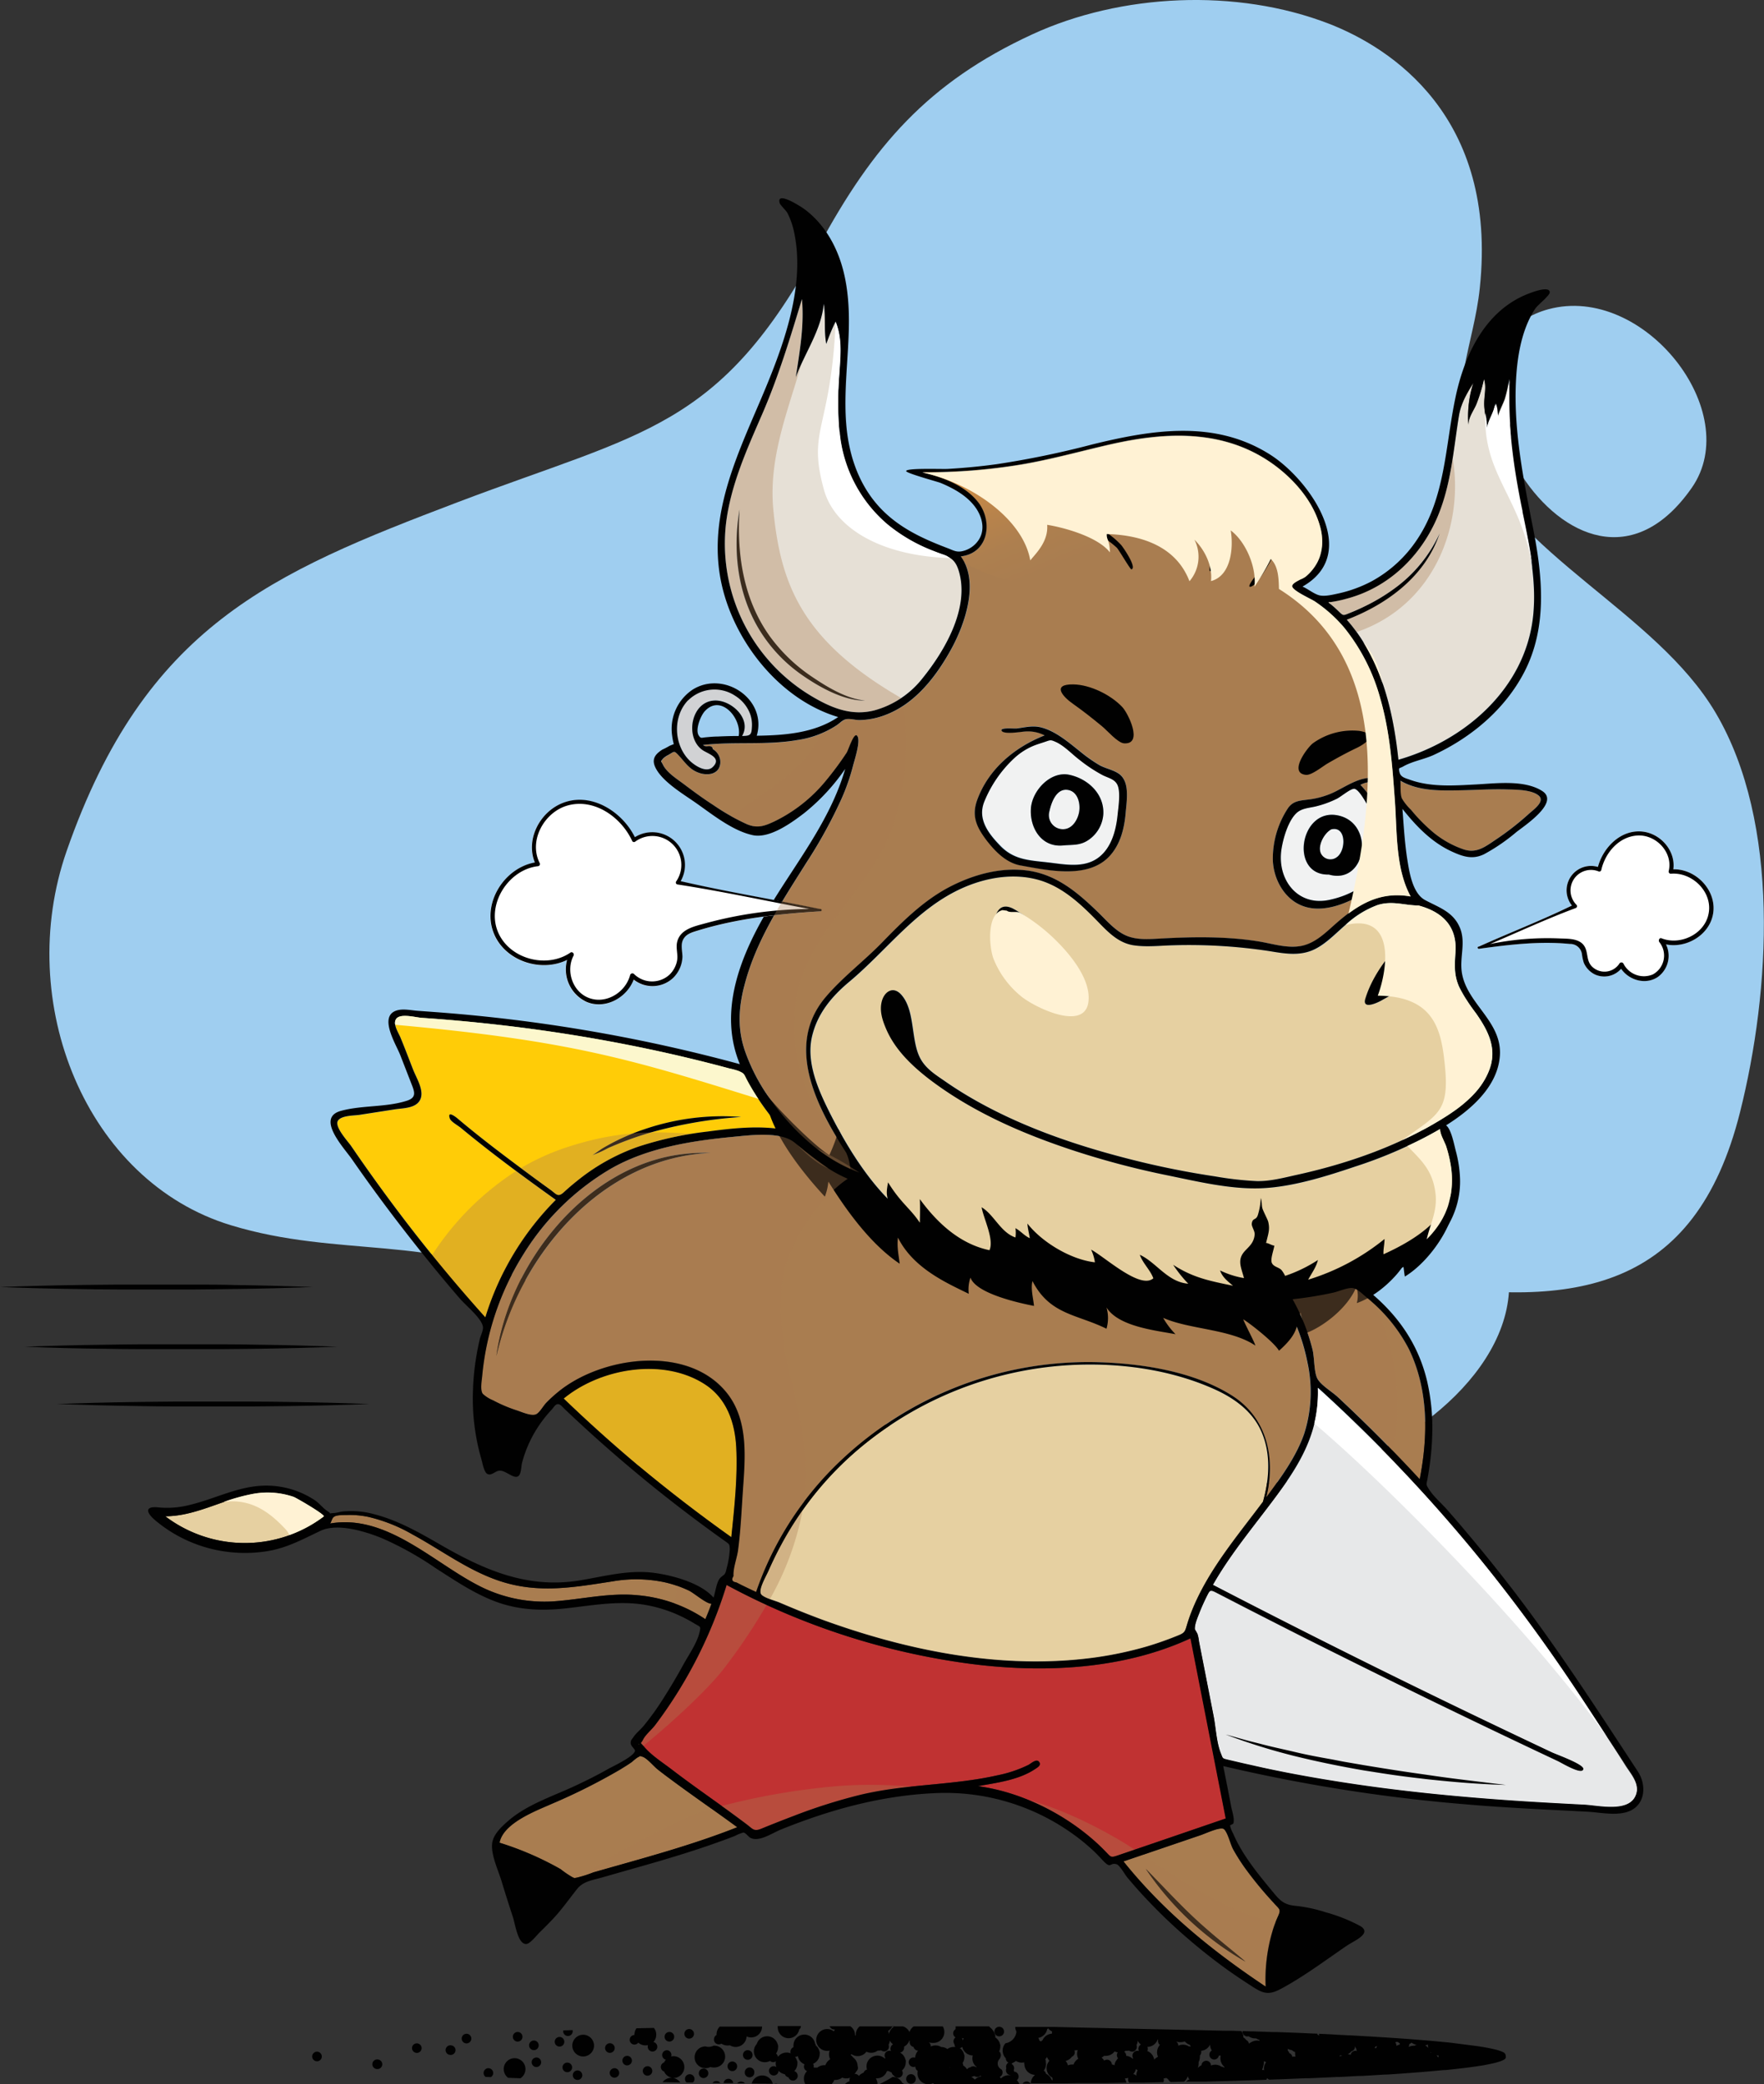 <svg xmlns="http://www.w3.org/2000/svg" xmlns:xlink="http://www.w3.org/1999/xlink" viewBox="0 0 461.93 545.72"><rect x="0" y="0" width="461.93" height="545.72" fill="#333333" stroke="none"/><defs><style>.cls-1{isolation:isolate;}.cls-2{fill:#9fcef0;}.cls-3{fill:#f1f2f2;}.cls-4{fill:#d1d2d4;}.cls-16,.cls-5{fill:#a97d50;}.cls-6{fill:#e6d0a1;}.cls-7{fill:#e6e0d6;}.cls-8{fill:#ffcc07;}.cls-9{fill:#c03232;}.cls-10{fill:#e7e8e9;}.cls-11{fill:url(#Áåçûìÿííûé_ãðàäèåíò_58);}.cls-12{fill:#010101;}.cls-13,.cls-15{fill:#fff;}.cls-14{fill:#fff2d4;}.cls-14,.cls-15,.cls-17{mix-blend-mode:soft-light;}.cls-16{opacity:0.35;mix-blend-mode:multiply;}.cls-17{fill:#fcf7cd;}</style><linearGradient id="Áåçûìÿííûé_ãðàäèåíò_58" x1="357.6" y1="235.72" x2="371.41" y2="269.34" gradientUnits="userSpaceOnUse"><stop offset="0" stop-color="#e3953d"/><stop offset="0.22" stop-color="#cb8b45"/><stop offset="0.47" stop-color="#b8834b"/><stop offset="0.73" stop-color="#ad7f4f"/><stop offset="1" stop-color="#a97d50"/></linearGradient></defs><title>bull_08</title><g class="cls-1"><g id="Layer_1" data-name="Layer 1"><path class="cls-2" d="M422,135.63c-24.22-9.38-54.55-7.95-77.81,2.8C317,151,302.54,167.61,288.33,193.9c-25.89,47.89-45.8,48.48-94.56,67s-81.84,32.44-102.36,91.29c-13.85,39.71,5.14,86.51,43,98,28.24,8.6,53,2.39,80.23,15.88,26.23,13,48,22.25,78.21,20.64,26.48-1.41,37.65-19.23,61.17-27,28.85-9.54,61.37,1,89.65,5.53,42.51,6.83,74.16,2.21,85.92-44.59,8-31.81,10.67-75.78-6.37-104.62-15.68-26.54-53.2-41.4-64.3-69.16-5.91-14.79,1-27.08,2.54-42.1C466.22,159.77,438,141.85,422,135.63Z" transform="translate(-73.95 -129.4)"/><path class="cls-2" d="M479.44,210.36c-38.1,10.29,7.07,90.43,37.53,46.75C530.85,237.21,504.34,203.63,479.44,210.36Z" transform="translate(-73.95 -129.4)"/><path class="cls-2" d="M420.27,417.52c-17.07-7-37.48-7.74-53.49,1.39C354.27,426,345.56,438.6,333,445.71c-11.58,6.59-25.59,8-37,14.89s-19.13,23.67-10,33.34c2.75,2.9,6.54,4.58,10.35,5.81,24.63,8,46,5.35,71.69,9,12.74,1.81,11,1.4,22.76,6.6C427.53,531.55,529.09,461.85,420.27,417.52Z" transform="translate(-73.95 -129.4)"/><path class="cls-3" d="M424,353.81c2.44-1.72,2.49-8.28-1.48-7.26-1.85,1-3.66,4.31-2.7,6.31A2.77,2.77,0,0,0,424,353.81Z" transform="translate(-73.95 -129.4)"/><path class="cls-4" d="M260.6,330.18c2.54-2.51-1.35-3.49-2.73-4.47-4.69-3.34-2.92-12.89,3.4-12.94,4.3,0,9.59,4.87,7,9.29,2.26,0,2.49-.31,2.59-2.53a8.53,8.53,0,0,0-.49-3.28,9.57,9.57,0,0,0-3.81-4.66,9.8,9.8,0,0,0-12.38,1.11c-4.09,4.19-3.84,11.57.23,15.68C255.7,329.69,258.87,331.89,260.6,330.18Z" transform="translate(-73.95 -129.4)"/><path class="cls-5" d="M276.48,418.31c5.75,7.78,13.3,14.79,22.54,18.1-8.57-12.68-21-31.4-8.93-45.79,4.4-5.24,10.14-9.53,14.92-14.46,5.28-5.45,10.7-10.84,17.47-14.43,6.34-3.36,13.73-5.4,20.92-4.31,7.34,1.1,12.74,5.7,17.93,10.66,2.32,2.22,4.8,5.24,7.86,6.43,2.8,1.09,6,.8,8.9.64,8.4-.46,17-.58,25.35.74,3.81.6,7.95,2,11.81,1.09,3.06-.76,5.45-2.94,7.73-5,6-5.42,11.91-9.36,20.39-7.86-4-7.29-3.55-16.88-4.13-24.94-.65-9-1.29-18.07-3.79-26.76a50.89,50.89,0,0,0-9.39-18.57,37.16,37.16,0,0,0-7.72-6.94c-1-.7-6.31-3-6-4.16.21-.93,2.77-1.78,3.58-2.46a12.4,12.4,0,0,0,2.9-3.51,12.62,12.62,0,0,0,.86-9.42c-1.74-6.62-6.75-12.4-12.19-16.35-12.83-9.3-28.12-8.61-42.87-5.24-7.79,1.78-15.48,3.95-23.38,5.27a151.77,151.77,0,0,1-25.72,2c5.28,1.33,11.18,3.46,14.65,7.92,3.87,5,2.73,13.31-4.59,14.14,5,6.76,1,17.93-2.53,24.34-3.93,7.13-9.43,14.28-17.29,17.21a19.8,19.8,0,0,1-6.63,1.31c-1.08,0-2.34-.39-3.37-.26s-1.68.93-2.63,1.59a25.54,25.54,0,0,1-10.42,3.91c-8.14,1.39-16.45.34-24.63,1.28.74.68,1.51.06,2.18.44.51.29.2.49.5.73a3.91,3.91,0,0,1,1.86,3.44c-.16,2.78-2.73,3.44-5,2.86-3.08-.78-4.13-2.92-6.15-5-1-1-1-.75-2.44.12a5.63,5.63,0,0,0-1.45,1c-.64.94-.54.39,0,1.56,1.07,2.2,3.89,3.87,5.77,5.32,2.42,1.86,4.89,3.63,7.46,5.28a58,58,0,0,0,8.79,5c2.69,1.12,4.53.51,7.12-.71a39.91,39.91,0,0,0,13.4-10.52,83.83,83.83,0,0,0,5.53-7.44c.55-.83,2-5.71,2.87-4.4s-.76,6.25-1.11,7.65a56.06,56.06,0,0,1-2.94,8.52,125.55,125.55,0,0,1-9.27,16.91c-6.51,10.37-13.4,20.58-16.38,32.64-1.43,5.76-1.69,10.87.2,16.55A50.16,50.16,0,0,0,276.48,418.31Zm93.75-139.87c-.28.08-3.26-5.09-3.83-5.67a28.25,28.25,0,0,0-7.31-4.79,31.56,31.56,0,0,0-7.91-2.68c-.75-.15-7.51-.9-7.51-1.22s7.89.22,8.69.34a30.51,30.51,0,0,1,8.88,3,21,21,0,0,1,6.3,4.61C368,272.58,371.78,278,370.23,278.44Zm46.14,60.33a21.93,21.93,0,0,0,6.17-1.6c3.42-1.47,7.38-4.62,11.31-4,.77.13,4.36,2,2.37,2.2-.51,0-1.8-1.11-2.59-1.21a6.26,6.26,0,0,0-3.44.74c7.37,7.76,11.89,21.45.95,28.31-4.55,2.85-11.06,5.47-16.35,3.28-4.64-1.92-7.36-7-7.53-11.89a24,24,0,0,1,4-13.61C412.56,339.13,414.25,339,416.37,338.77Zm-45.65-85.29c1.55-.23,3.11-.43,4.67-.59a65.41,65.41,0,0,1,9.39-.32c5.44.24,11.52,1.07,16.24,4a15.67,15.67,0,0,1,7.37,13.07,15.2,15.2,0,0,1-2,7.23c-.81,1.44-3.16,5.69-4.84,6.15s2-3.77,2.43-4.4a17.8,17.8,0,0,0,2.67-7.21,14.28,14.28,0,0,0-5.91-13.19c-8.84-6.25-22.13-5.21-32.26-3.91C367.75,254.38,370.43,253.53,370.72,253.48Zm4.32,6.15c4.79.49,9.91,1.28,13.75,4.43,3.66,3,6.38,9.72,3,14-2.25,2.88-.44-2.37-.31-3.56a9.79,9.79,0,0,0-2.19-7.57c-3.34-4-8.66-5.12-13.59-5.69-11.28-1.3-23.19-1.28-33.54-6.58C351.34,259.38,364.42,258.55,375,259.63ZM329.9,338.69c3-8,9.75-13.68,17.62-16.8a9.68,9.68,0,0,0-5.29-1c-.74,0-5.63.88-6-.29-.23-.83,3.3-.43,4.08-.53,2.17-.3,4.17-.82,6.35-.25,3.85,1,7.2,4,10.26,6.38a39.08,39.08,0,0,0,5,3.51c1.55.86,3.53,1.21,5,2.2,3,2.06,2.08,7.11,1.82,10.27-.33,3.95-1.28,8-3.93,11-5.57,6.47-16.22,4.09-23.57,2.77-3.77-.67-6.65-3.65-8.86-6.57C329.71,345.93,328.3,343,329.9,338.69Z" transform="translate(-73.95 -129.4)"/><path class="cls-3" d="M353.07,346.42c1.92-.44,3.08-2.5,3.44-4.29.43-2.12-.21-5.3-2.7-5.87-3.18-.71-4.57,3.25-5.07,5.63A3.67,3.67,0,0,0,353.07,346.42Z" transform="translate(-73.95 -129.4)"/><path class="cls-3" d="M348.4,355.15c4.26.49,9.17,1.55,13-1.1,3.57-2.51,4.82-7.17,5.24-11.28.23-2.18.77-5.24.16-7.39s-2.39-2.24-4.08-3.09a39.66,39.66,0,0,1-6.05-4c-1.91-1.44-4.06-3.77-6.28-4.72-1.29-.54-1.31-.46-2.74,0-1,.33-2,.6-2.93,1a17,17,0,0,0-5.09,3.24,32,32,0,0,0-7.95,11.56c-1.76,4.62,1.27,8.37,4.44,11.54C339.66,354.54,343.63,354.59,348.4,355.15Zm-4.48-14.22c.39-4.62,5.11-9.73,10.06-8.67s9.16,5,8.89,10.31a8.88,8.88,0,0,1-3.68,6.61c-2.32,1.68-4.28,1.33-6.88,1.58C346.57,351.3,343.5,346,343.92,340.93Z" transform="translate(-73.95 -129.4)"/><path class="cls-6" d="M434.73,366.37a24.73,24.73,0,0,0-8.38,5.22c-2.84,2.45-5.6,5.58-9.23,6.85s-7.14.57-10.68,0a140.15,140.15,0,0,0-25.23-1.53c-3.38.06-7,.49-10.37,0-3.82-.59-6.45-3.2-9-5.87-4.49-4.63-9.37-9.37-15.73-11.21-6.52-1.87-13.58-.71-19.7,1.94-12.31,5.33-20,16.34-30,24.7-4.64,3.88-8.38,8.36-9.76,14.38-1.54,6.76,1.61,13.91,4.63,19.87,5.84,11.54,14.24,24.89,26.19,30.76,12.85,6.31,26.88,9,40.9,11.27,7.58,1.24,15.18,2.34,22.77,3.49,6.85,1,13.49,2.32,20.46,2.14,13.48-.34,28.2-2.57,39.89-9.72,5.22-3.19,9.9-7.66,11.81-13.63a23.4,23.4,0,0,0,.56-11,33.94,33.94,0,0,0-1.07-4.34c-.37-1.19-1.71-3.41-1.64-4.67a116.43,116.43,0,0,1-22.27,9.82c-7.73,2.61-16.41,5.37-24.62,5.68s-16.65-1.77-24.5-3.38a219.39,219.39,0,0,1-23.94-6.28c-13.63-4.45-27.23-10.29-38.67-19.07-4.52-3.48-8.81-7.63-11.08-13-.93-2.18-1.7-4.78-1.14-7.17s2.87-4.11,5-1.89c3.76,4,2.57,11.71,4.95,16.52,1.47,3,4.21,4.61,6.87,6.44s5.58,3.64,8.49,5.26c12.5,6.94,26.24,11.56,40.05,15.06a223.8,223.8,0,0,0,22,4.42A87.43,87.43,0,0,0,403,438.65c3.54.08,7.09-.88,10.53-1.64,13.66-3,27.49-7.87,39.31-15.47,4.72-3,9.38-7,11.25-12.45s-.59-10-3.67-14.44A42.77,42.77,0,0,1,456,387.7c-1.31-2.92-1.15-5.78-.93-8.89.48-6.71-3.26-10.63-9.67-12.33C441.65,366.46,438.58,365.14,434.73,366.37Zm-84.58,22.49c-2.9-1.76-6-2.84-9-4.4-5.24-2.74-7.28-7.56-6.79-13.36.27-3.16,1.71-5.41,4.9-3.8a25.93,25.93,0,0,1,7.28,5.86c4.1,4.55,7.89,10,9.69,15.89C357.45,393.18,351.22,389.51,350.15,388.86Zm100.52-13.71c.51,5.56-1.77,9.79-6.81,12.13A77.52,77.52,0,0,0,436,391.2c-1,.62-5.43,2.78-4.45-.38,1.62-5.26,5.05-10.11,8.78-14.1C443,373.83,450,367.61,450.67,375.15Z" transform="translate(-73.95 -129.4)"/><path class="cls-5" d="M422.78,467.91a100.24,100.24,0,0,1-10.34,1.66,53.47,53.47,0,0,1,5.22,13.15c.51,2.07.33,5.7,1.24,7.53s3.83,3.46,5.32,4.84q11.17,10.37,21.5,21.58c2.22-11.3,2.31-23.37-2.78-34a42,42,0,0,0-11.31-13.78c-1.12-.92-2.37-2.27-3.72-2.31C426.41,466.58,424.3,467.58,422.78,467.91Z" transform="translate(-73.95 -129.4)"/><path class="cls-7" d="M303,315.38a24.3,24.3,0,0,0,12.65-8.57c5.69-7.06,12-17.83,9.58-27.25-1.11-4.42-2.89-4.36-6.87-5.92a43.12,43.12,0,0,1-12.09-7,35.94,35.94,0,0,1-12.49-24.15,90.56,90.56,0,0,1,0-15.36c.29-4.7.82-9.1-1-13.59a50.23,50.23,0,0,0-2.44,5.88c-.63-3.47-.13-7.05-.66-10.53-.69,7-5,12.82-7.34,19.28,1-6.77,2.25-13.62,1.62-20.49-3.09,10.22-6.16,20.34-10.43,30.17-4,9.17-8.2,18.45-9.44,28.47a46.5,46.5,0,0,0,22.5,45.38C291.73,314.79,297,316.94,303,315.38Zm-19.2-9.4a39.37,39.37,0,0,1-11.64-12.72c-5.22-9.23-6.34-20.12-4.58-30.48-.79,11.63,1,23.59,7.94,33.25a43.69,43.69,0,0,0,11,10.55c3.94,2.66,9.2,5.86,14,6.24C294.87,312.94,288.29,309.16,283.79,306Z" transform="translate(-73.95 -129.4)"/><path class="cls-8" d="M219.51,443.57c-8.47-6.06-16.88-12.27-24.92-18.9-.61-.5-2.53-1.58-2.8-2.36-.77-2.22,1.43-.55,2.05,0,5.37,4.54,11,8.81,16.61,13q3.75,2.81,7.55,5.54c1.74,1.25,2,2.18,3.68.67q1.6-1.47,3.31-2.83a53.43,53.43,0,0,1,16-9,92.43,92.43,0,0,1,18.31-4c6.39-.85,13-1.63,19.39-.59a69.07,69.07,0,0,1-6.58-8.64c-.9-1.4-1.76-2.83-2.54-4.31s-.61-1.64-2.19-2.32a18.54,18.54,0,0,0-2.37-.65q-10.68-2.88-21.51-5.15c-13.18-2.77-26.5-4.89-39.88-6.38q-9.6-1.08-19.23-1.73c-1.58-.11-5.5-1.23-6.64.24-1,1.31.56,3.62,1.08,4.88,1.18,2.83,2.25,5.7,3.37,8.55.83,2.08,2.82,5.24,1.91,7.53-1,2.52-4.46,2.41-6.69,2.75l-9.32,1.45c-1.37.21-4.86.13-5.66,1.59-.88,1.62,2.66,5.36,3.51,6.6q5.45,8,11.24,15.72,11.28,15.09,23.9,29.13A74.58,74.58,0,0,1,219.51,443.57Zm12.23-13.47a56.8,56.8,0,0,1,10.91-5,63.15,63.15,0,0,1,25.4-3.25A116.7,116.7,0,0,0,244,426a91.59,91.59,0,0,0-10.88,4,26.12,26.12,0,0,1-4.15,1.85C229.32,431.78,231,430.53,231.74,430.1Z" transform="translate(-73.95 -129.4)"/><path class="cls-6" d="M150.81,521.29a21.12,21.12,0,0,0-11.12-.67c-7.61,1.46-14.56,5.74-22.46,5.77a34.46,34.46,0,0,0,41.55.07C159.3,526.07,151.61,521.58,150.81,521.29Z" transform="translate(-73.95 -129.4)"/><path class="cls-7" d="M427.18,290c1.34-.54,2.66-1.12,4-1.76a49.55,49.55,0,0,0,9-5.54A36.64,36.64,0,0,0,450.93,269c-3.75,11.22-13.68,18.54-24.33,22.62,8.92,10.1,12.13,23.59,13.52,36.66,17.53-5,33.3-18.73,35.28-37.67,1.11-10.65-1.77-21.14-3.74-31.52-1.92-10-3.13-20.3-2.55-30.53a35,35,0,0,1-1.18,5.35c-.58,1.54-1.39,3-1.83,4.59a14,14,0,0,0-.64-3.52c-.24,2.46-2,4.46-2.19,6.94.05-2.39-.73-4.71-.67-7.11,0-2,.62-4.24-.07-6.22a42.43,42.43,0,0,1-2,6.63c-.74,1.74-2.08,3.43-2.08,5.39a28.94,28.94,0,0,1,1.31-11c-1.73,2.79-3.23,5.3-3.78,8.56-.5,3-.88,6-1.32,9-.85,5.92-1.91,11.84-4.24,17.37-4.35,10.37-12.77,18.62-23.77,21.55a32.06,32.06,0,0,1-4.85,1,35.76,35.76,0,0,1,2.71,2.38C425.68,290.6,425.67,290.59,427.18,290Z" transform="translate(-73.95 -129.4)"/><path class="cls-5" d="M443.4,341.43a44.17,44.17,0,0,0,5.93,6,25.33,25.33,0,0,0,7.83,4.36c3.37,1.13,5.59-.62,8.35-2.48a73.85,73.85,0,0,0,8.48-6.57c1.3-1.18,4.53-3.33,3-4.88-1.75-1.81-6.41-1.7-8.7-1.77-3.83-.11-7.67.15-11.51.23-5.39.11-11.36.31-16.19-2.5.11,1.36-.11,3.34.37,4.62A13.94,13.94,0,0,0,443.4,341.43Z" transform="translate(-73.95 -129.4)"/><path class="cls-3" d="M422,365c7.12-1.49,14.57-6.18,14.07-14.3a21.87,21.87,0,0,0-4-10.51c-.7-1.06-2.14-3.84-3.35-4.26-.88-.31-3.56,2-4.69,2.57a26.58,26.58,0,0,1-5.68,2.05c-1.72.39-3.58.46-4.92,1.72-2.19,2-3.5,6.67-3.93,9.48C408.32,359.64,413.69,366.76,422,365Zm2.24-22.14c9.94,2,7.55,18.32-2.31,15.5C411.55,358.64,414.22,340.89,424.24,342.88Z" transform="translate(-73.95 -129.4)"/><path class="cls-5" d="M246.22,592.7c-1.06-.84-2.88-3.07-4.1-3.37-1-.23-.17-.25-1.16.2a12,12,0,0,0-1.45,1.15c-1,.72-2,1.34-3.09,2a156.48,156.48,0,0,1-17.79,8.94c-4.08,1.83-12.88,5-13.84,10.25a81.21,81.21,0,0,1,16,6.93,24.92,24.92,0,0,0,3.17,2.15c.88.33.15.18,1.08.07a32,32,0,0,0,4.39-1.41c12.63-3.62,25.38-7,37.62-11.77-5.64-4.15-11.43-8.1-17-12.26C248.72,594.62,247.46,593.67,246.22,592.7Z" transform="translate(-73.95 -129.4)"/><path class="cls-5" d="M388.4,609.88l-7.14,2.43-13.09,4.46c10.55,13.16,23.26,23.46,37.2,32.75a44.49,44.49,0,0,1,1.74-14.33,30.35,30.35,0,0,1,1.5-4c.85-1.86.5-1.81-1-3.43a97.25,97.25,0,0,1-7.66-9.28,51.13,51.13,0,0,1-3.1-4.9c-.72-1.33-1.34-4.24-2.35-5.22C393.69,607.55,389.83,609.39,388.4,609.88ZM400.1,643A78.76,78.76,0,0,1,374,618.71c5.22,5.32,10.19,10.81,15.85,15.69C393.18,637.35,396.72,640.1,400.1,643Z" transform="translate(-73.95 -129.4)"/><path class="cls-4" d="M241.36,585.92c-.15.14-.28.23-.35.21C241.33,586.22,241.39,586.09,241.36,585.92Z" transform="translate(-73.95 -129.4)"/><path class="cls-6" d="M392.18,493.22c-10.55-4.79-22.53-6.7-34.06-6.55A94.05,94.05,0,0,0,299.74,508a86.41,86.41,0,0,0-21.12,25.61c-1.24,2.29-2.38,4.64-3.43,7-.71,1.6-2.82,5.1-1.88,6.23.75.9,3.71,1.67,4.83,2.15s2.52,1.07,3.79,1.59q3.82,1.56,7.69,3c21.44,7.77,44.78,12.57,67.65,10.18a96.58,96.58,0,0,0,16.94-3.28,87.47,87.47,0,0,0,8.47-3c1.6-.66,1.63-1.14,2.12-2.78.37-1.23.8-2.44,1.27-3.63,4.25-10.61,11.85-19.47,18.61-28.53,1.75-6.15,2.15-13.05-.69-19C401.61,498.69,397.05,495.44,392.18,493.22Z" transform="translate(-73.95 -129.4)"/><path class="cls-5" d="M260.24,549.3c-1.36,0-4.54-2.79-5.93-3.45a30.68,30.68,0,0,0-6.32-2.18,36.18,36.18,0,0,0-13.68-.23c-10.07,1.55-19.23,3.22-29.2,0-8.45-2.73-15.48-8.13-23.2-12.32a42.32,42.32,0,0,0-11.53-4.57,23.42,23.42,0,0,0-5.54-.49c-.89,0-2.5-.07-3.29.38s-.65,1-1.15,1.84c14.6-2.51,26.71,9.94,38.59,16.11a37.41,37.41,0,0,0,20,4.27c7.35-.52,14.63-2.33,22-1.59a37.53,37.53,0,0,1,17.62,6.27C259.2,552,259.73,550.66,260.24,549.3Z" transform="translate(-73.95 -129.4)"/><path class="cls-8" d="M266.75,508.32c-.34-6.51-2.49-12.79-8.18-16.49-10.94-7.11-27.39-4.23-37,3.71q9.54,9.18,19.7,17.7Q253,523,265.46,531.83C266.25,524.15,267.15,516.05,266.75,508.32Z" transform="translate(-73.95 -129.4)"/><path class="cls-9" d="M325,564.59a186.2,186.2,0,0,1-60.77-20.2,118.82,118.82,0,0,1-18.73,36.7c-.89,1.17-2.51,2.48-3.15,3.78s-.88.48.18,1.75c1.93,2.32,4.85,4.16,7.24,6,5,3.86,10.25,7.47,15.38,11.2,1.44,1.05,2.88,2.11,4.3,3.18,1.75,1.32,1.94,2,4,1.12q4.16-1.7,8.35-3.29a143.12,143.12,0,0,1,17.63-5.57c11.83-2.81,24-2.38,35.82-5.08a32.94,32.94,0,0,0,8-2.7c.65-.34,2-1.63,2.71-.89.87.92-.32,1.56-1,2-4.23,2.84-10,3.57-14.93,4.45,11.17,1.5,22.49,7.12,30.84,14.63q1.37,1.23,2.64,2.55c1.26,1.31,1.21,1.62,3,1L376,612l19-6.46q-4.62-23.6-9.25-47.18C367.08,567,344.91,567.57,325,564.59Z" transform="translate(-73.95 -129.4)"/><path class="cls-10" d="M495.07,584.63c-3.32-5.07-6.6-10.15-10-15.17q-9.43-14-19.91-27.29a407.19,407.19,0,0,0-46.12-49.37c.32,10.39-3.68,18.34-9.64,26.59s-12.8,16.07-17.87,25q35.26,18.33,71.14,35.49,8.79,4.21,17.6,8.37c1.27.59,8.4,3.14,8.25,4.35-.21,1.67-5.72-1.67-6.58-2.07q-17.43-8.21-34.74-16.63Q431.1,566,415.09,558q-7.56-3.83-15.1-7.69l-7.31-3.77c-1.93-1-1.89-.87-2.85,1.07-.66,1.35-1.28,2.73-1.83,4.13s-1.33,3.21-1.16,4.38c0-.06.65,1.12.69,1.22a9.26,9.26,0,0,1,.36,1.83l1.92,9.8,1.92,9.82c.6,3.08.74,6.91,1.92,9.81.53,1.31.31,1.25,1.9,1.63l2.22.52c1.29.3,2.58.6,3.88.88,3.14.7,6.3,1.36,9.46,2,6.43,1.25,12.89,2.31,19.38,3.24,12.95,1.84,26,3.09,39,4,6.43.45,12.88.78,19.32,1.12,3.85.2,12.09,2.26,13.64-2.9.81-2.69-1.34-5.12-2.71-7.2Q497.43,588.21,495.07,584.63Z" transform="translate(-73.95 -129.4)"/><path class="cls-5" d="M264.45,494.33c5.59,7.24,4.59,17,4,25.54-.34,5.13-.58,10.28-1.25,15.39-.28,2.11-1.34,4.73-1.19,6.8q-.91,1.41.75,1.65c.51.27,1,.52,1.54.78,1.2.59,2.41,1.16,3.62,1.73a85.63,85.63,0,0,1,21.95-34.16,94.2,94.2,0,0,1,66.81-26c11.84.26,25.71,2.31,35.9,8.78,9.23,5.87,11.42,16.49,8.92,26.64,3.77-5.11,7.82-10.6,9.92-16.65a35.92,35.92,0,0,0,.87-18.69,50.53,50.53,0,0,0-2.65-9c-.67-1.7-1.94-6.3-3.52-7.31-.74-.48-4.43.37-5.38.43-1.61.09-3.21.15-4.82.16a64.06,64.06,0,0,1-10-.73c-12.18-1.88-24.4-3.64-36.56-5.68-11-1.84-22.08-4.15-32.4-8.56a42.63,42.63,0,0,1-13.72-8.74c-1.91-1.89-3.44-4.69-5.48-6.37-1.07-.87-.16-.25-1.6-.75-.48-.17-1-.3-1.46-.47a36.76,36.76,0,0,1-3.8-1.53c-5-2.3-8.73-5.68-12.95-9.05-3.68-2.94-11.38-1.92-15.84-1.5-11,1-22.75,2.86-32.42,8.47A66.29,66.29,0,0,0,211,457.84a72.55,72.55,0,0,0-10.77,31.65c-.12,1.36-.58,3.74.12,4.79a8.83,8.83,0,0,0,2.71,1.72,38.08,38.08,0,0,0,6.24,2.65c1.46.48,4,1.65,5.17.93.88-.53,1.74-2.12,2.5-2.91A34.17,34.17,0,0,1,219.9,494C231.22,484.5,254.27,481.16,264.45,494.33Zm-60.52-9.88c3.21-23.38,21.86-47.75,45.7-52.4a48,48,0,0,1,10.43-.8C231.58,432.48,210,458,203.93,484.45Z" transform="translate(-73.95 -129.4)"/><path class="cls-11" d="M330.12,261c3.87,5,2.73,13.31-4.59,14.14a10.48,10.48,0,0,1,.91,1.46c4.8,3,10.39,4.6,15.92,5.6,6.37,1.15,12.94,1.65,19.38,2.24,7.35.69,14.72,1.06,22.1,1.25a107.62,107.62,0,0,0,19.24-1,77.11,77.11,0,0,0,9.28-2c.45-.87,2.75-1.66,3.51-2.29a12.4,12.4,0,0,0,2.9-3.51,12.62,12.62,0,0,0,.86-9.42c-1.74-6.62-6.75-12.4-12.19-16.35-12.83-9.3-28.12-8.61-42.87-5.24-7.79,1.78-15.48,3.95-23.38,5.27a151.77,151.77,0,0,1-25.72,2C320.75,254.36,326.65,256.49,330.12,261Z" transform="translate(-73.95 -129.4)"/><path class="cls-12" d="M467.39,666.61a11.33,11.33,0,0,0-1.57-.53c-.94-.25-2.14-.5-3.58-.74l-1.07-.17c-.66-.1-7.74-1-7.79-1l-3.77-.36-.53-.05-1.43-.12-3.36-.27c-1.62-.13-3.31-.25-5.07-.37l-2.77-.18-2.53-.16-4.64-.27-2-.11H427l-2.56-.13L422,662h-.17l-1.49-.07-1-.05a3.93,3.93,0,0,0,.06.48h0a2.6,2.6,0,0,0-.36-.21l-.14-.13a1.3,1.3,0,0,0,.08-.17l-.3,0-1.5-.06-1.14-.05-1.27-.06-1.89-.08h-.11l-1.74-.07h-.22l-2.55-.1-1,0-1.95-.07-3.08-.11-.53,0-2.36-.08a1.26,1.26,0,0,0,1.59,1.37,2.86,2.86,0,0,0,1.68.55h.28a2.88,2.88,0,0,0,.87.4.49.49,0,0,0,0,.12v.12a2.67,2.67,0,0,0-.64-.08,2.8,2.8,0,0,0-1.44.4,3.07,3.07,0,0,0-.69.43,1.06,1.06,0,0,0-.09-.35,1.29,1.29,0,0,0-.63-.63,2.67,2.67,0,0,0-.74-.68s0,0,0-.06h0a1.24,1.24,0,0,0-.11-.74,2.84,2.84,0,0,0-.38-.85h0l-2.49-.08-1.13,0-.64,0c-1.73-.05-43.07-.93-44.53-1l-1.53,0-2.48,0h-.88l-1.93,0-2,0-1.63,0V660a2.76,2.76,0,0,0,.32,1.31,3.4,3.4,0,0,1-2.86,3.05,2.87,2.87,0,0,0-.75,1.93,2.84,2.84,0,0,0,.82,2,1.24,1.24,0,0,0,.7,1.14,1.26,1.26,0,0,0-.61.88,1.21,1.21,0,0,0,.06.63,1.4,1.4,0,0,0-.09.29,1.26,1.26,0,0,0,1,1.45h.15v.06a3.73,3.73,0,0,0-.47,0,2.83,2.83,0,0,0-2,.83,4.32,4.32,0,0,0-.34-.39,1.26,1.26,0,0,0,.74-.94,1.4,1.4,0,0,0,0-.5,1.35,1.35,0,0,0-.2-.44l-.08-.09a1.71,1.71,0,0,1-.58-2.64,1.56,1.56,0,0,0,.16-.2,1.16,1.16,0,0,0,.16-.4,1.12,1.12,0,0,0,.1-.31,1.14,1.14,0,0,0,0-.26,1.53,1.53,0,0,0-.11-.47l-.12-.21a1.45,1.45,0,0,0-.21-.22,2.82,2.82,0,0,0,.3-1.26,1.19,1.19,0,0,0-.1-.75,2.85,2.85,0,0,0-1.21-1.65v-.06h0a1.16,1.16,0,0,0-.1-.74,2.9,2.9,0,0,0-.5-1,2.83,2.83,0,0,0-.77-.81,1.06,1.06,0,0,0-.27-.29l-1.55,0-3.42,0-3.78,0c0,.12,0,.25,0,.37a2,2,0,0,0,0,.35,1.3,1.3,0,0,0-.23.18l0,0a1.25,1.25,0,0,0,.22,2,1.24,1.24,0,0,0-.29,1.79,1.16,1.16,0,0,0,.24.7,3,3,0,0,0-.42,0,2.85,2.85,0,0,0-1.67.54,2.77,2.77,0,0,0-1.62-.52,2.87,2.87,0,0,0-2.73-.14,1.23,1.23,0,0,0-.56-1.11l0,0a3,3,0,0,0,1,.18h.05l.21,0a2.85,2.85,0,0,0,2.85-2.86,2.9,2.9,0,0,0-.4-1.46l-4.89,0H313.2a2.81,2.81,0,0,0-1.08,1.47,2.86,2.86,0,0,0-1.7-1.48H299.05a2.84,2.84,0,0,0-1,2.14,1.69,1.69,0,0,0,0,.23l-.19,0v-.06a2.85,2.85,0,0,0-1.22-2.34h-5.5a.77.77,0,0,0,.18.18,1.22,1.22,0,0,0,.89.64,1.16,1.16,0,0,0,.37,0,2.49,2.49,0,0,0-.25.52,2.86,2.86,0,1,0-1.77,5.1,2.82,2.82,0,0,0,.65-.08,2.83,2.83,0,0,0-.17,1,2.75,2.75,0,0,0,.31,1.28,2.91,2.91,0,0,0-1.25,1.55l-.32,0a2.87,2.87,0,0,0-1.79.63l-.29,0-.3,0a2.34,2.34,0,0,0-.38,0,.75.75,0,0,0,0-.16,1.24,1.24,0,0,0-.15-.83,2.86,2.86,0,0,0,1.73-2.62,1.27,1.27,0,0,0-.1-.75,2.83,2.83,0,0,0-.92-1.44,1.15,1.15,0,0,0-.2-.53,2.85,2.85,0,0,0-5.65.55,3.15,3.15,0,0,0,0,.44,1.28,1.28,0,0,0-.78,1,1.25,1.25,0,0,0,.05.61,2.72,2.72,0,0,0-1.07-.21,2.83,2.83,0,0,0-2.27,1.13,1.31,1.31,0,0,0-.49-.88,2.87,2.87,0,0,0,.53-1.65,1.19,1.19,0,0,0-.1-.75,2.85,2.85,0,0,0-5.48-.1,2.82,2.82,0,0,0-.75,1.93,2.86,2.86,0,0,0,4.21,2.51,1.25,1.25,0,0,0,1.55.09,3.55,3.55,0,0,0-.05.57,2.86,2.86,0,0,0,2.4,2.82,1.23,1.23,0,0,0,.94.8,1.24,1.24,0,0,0,2.24.28,1.17,1.17,0,0,0,.18-.46,1.14,1.14,0,0,0,0-.26,1.08,1.08,0,0,0-.11-.47,1.31,1.31,0,0,0-.47-.55,1.22,1.22,0,0,0-.33-.14,2.87,2.87,0,0,0,.83-2,1.16,1.16,0,0,0-.1-.74,2.75,2.75,0,0,0-.53-1,1.27,1.27,0,0,0,.75-.21,2.87,2.87,0,0,0,1.75,2.16,1.64,1.64,0,0,0-.14.39,1.27,1.27,0,0,0,.8,1.39,2.85,2.85,0,0,0-.49.65,3.38,3.38,0,0,0-.22.52,3.15,3.15,0,0,0-.11.55c0,.1,0,.2,0,.29a2.89,2.89,0,0,0,.53,1.67l3.22,0h3.2a3.51,3.51,0,0,0,.44-.42,3,3,0,0,0,.35-.5,2.25,2.25,0,0,0,.19-.45l.32,0a2.87,2.87,0,0,0,1.77-.61,2.91,2.91,0,0,0,1.07.21,2.74,2.74,0,0,0,1-.2l-.07.14a1.82,1.82,0,0,0-.07.25,1.39,1.39,0,0,0,0,.54,2.9,2.9,0,0,0-1.4,1h8.69a2.26,2.26,0,0,0,0-.26,1.19,1.19,0,0,0-.1-.75,3.22,3.22,0,0,0-.31-.74h.22a2.78,2.78,0,0,0,2.69-1.91,1.23,1.23,0,0,0,.47,0,2.91,2.91,0,0,0,.75.37,1.29,1.29,0,0,0,.61.83,1.25,1.25,0,0,0,.84.56,1.27,1.27,0,0,0,1.45-1,1.22,1.22,0,0,0-.19-.9,2.84,2.84,0,0,0,1-2.18,1.16,1.16,0,0,0-.1-.74,2.88,2.88,0,0,0-1.42-1.79h.11a1.27,1.27,0,0,0,.95-1,1.35,1.35,0,0,0,0-.53,2.89,2.89,0,0,0,1.42-1.68.8.8,0,0,0,.08.16.93.93,0,0,0,0,.13,1.26,1.26,0,0,0,1,1.46h0a1.55,1.55,0,0,0,.08.23,1.29,1.29,0,0,0,.94.73h.19a2.8,2.8,0,0,0-.78,1.82l-.18,0a1.2,1.2,0,0,0-.5,0,1.26,1.26,0,0,0-1,1,1.24,1.24,0,0,0,.38,1.12,1.27,1.27,0,0,0,1.15.32l.2-.07a1.24,1.24,0,0,0,.62,1.13,2.7,2.7,0,0,0-.07.63,2.85,2.85,0,0,0,2.85,2.86,2.82,2.82,0,0,0,1.23-.29,1.17,1.17,0,0,0,.52.35l-.09.19,4.14,0h1.28l5.47,0h1l3.4,0h.91l5.6,0h.45a2.85,2.85,0,0,0-.75-1.32h0l.15-.14a1.09,1.09,0,0,0,.13-.17,1.17,1.17,0,0,0,.18-.46,1.14,1.14,0,0,0,0-.26,1.08,1.08,0,0,0-.11-.47.72.72,0,0,0-.12-.21,1.26,1.26,0,0,0-.35-.34,1.43,1.43,0,0,0-.46-.18h-.15a1.15,1.15,0,0,0-.08-.41,1.4,1.4,0,0,0,.09-.29,1.27,1.27,0,0,0-.69-1.34,1.14,1.14,0,0,0,.32-.26A3.35,3.35,0,0,0,340,669a2.78,2.78,0,0,0,1.51.44,2.74,2.74,0,0,0,.64-.08v0a3,3,0,0,0,.06.6,2.85,2.85,0,0,0,2.62,2.67l.1.09a2.83,2.83,0,0,0-1.05,2.14l1.74,0,2.31,0,1.64,0h1.09l1.58,0,3.58-.06h1.12l2.51,0h.75l.9,0,1,0h1.08l5.16-.1h.56a1.16,1.16,0,0,0-.12-.44,3.16,3.16,0,0,0-.2-.54c0-.06,0-.12,0-.18h.1a2.68,2.68,0,0,0,.76-.1,1.82,1.82,0,0,0-.07.25,1.23,1.23,0,0,0,.28,1l2,0H372l1.31,0,5.07-.12h.18a1.64,1.64,0,0,0,.14-.39,1.34,1.34,0,0,0-.05-.6,2.87,2.87,0,0,0,.72-.14,1.3,1.3,0,0,0,.39.25,2.83,2.83,0,0,0,.75.83l3.52-.09a2.84,2.84,0,0,0,.84-1.15,1.56,1.56,0,0,0,.16-.28,1.26,1.26,0,0,0,.4.82,2.86,2.86,0,0,0-.93.6l1.59,0,1.67,0,.91,0,.89,0,5.24-.15h.25l5.26-.17h.22l1.93-.06,3.19-.12-.06-.12.07-.08a1.63,1.63,0,0,0,.11-.23,3,3,0,0,0,.53.41l2.33-.09h.2l2.33-.09,4.46-.19,1.13,0,4.69-.21,2.47-.12.75,0,1.76-.09,1.94-.11,1.51-.08.7,0,2.48-.14,1.61-.1,1.83-.11.51,0,2.89-.19.86-.06,2.41-.18c1.84-.13,3.59-.28,5.25-.42l3.72-.34.39,0c1.58-.16,3-.32,4.4-.48l1.38-.17c1.27-.16,2.43-.33,3.47-.5h0c.26,0,2.64-.49,3.25-.63a15.7,15.7,0,0,0,1.92-.55,5.53,5.53,0,0,0,.71-.31,2.79,2.79,0,0,0,.31-.2.67.67,0,0,0,.31-.48C468.31,667.16,468,666.88,467.39,666.61Zm-160.23-1a1.17,1.17,0,0,0,.13.79,2,2,0,0,0-.23-.06,1.26,1.26,0,0,0-1.45,1,1.22,1.22,0,0,0,.16.84,1.55,1.55,0,0,0-.07.23,2.86,2.86,0,0,0-4.36.44,3.08,3.08,0,0,0-.43,1,3.68,3.68,0,0,0-.05.58,2.82,2.82,0,0,0,.12.83,1.24,1.24,0,0,0-.88.81,2.87,2.87,0,0,0-1.25.86,1.1,1.1,0,0,0-.36-.35.91.91,0,0,0-.22-.11,1.09,1.09,0,0,0-.24-.07,1.14,1.14,0,0,0-.26,0h-.06a2.9,2.9,0,0,0,.5-.69,1.28,1.28,0,0,0,.39-.71,1.19,1.19,0,0,0-.07-.65,2.87,2.87,0,0,0-1.22-2.3,1.29,1.29,0,0,0-.56-.55,1.1,1.1,0,0,0,0-.18l.19-.09a2.07,2.07,0,0,0,.25.15,2.83,2.83,0,0,0,3.65-.81,2.8,2.8,0,0,0,2.95-.29l.33,0a2.78,2.78,0,0,0,.58-.06,1.4,1.4,0,0,0,.26.16h0a1,1,0,0,0,.3.09,1.2,1.2,0,0,0,.5,0,1.27,1.27,0,0,0,.95-1,1.24,1.24,0,0,0-.08-.69,2.73,2.73,0,0,0,.32-1.14,2.84,2.84,0,0,0,.85,1A1.27,1.27,0,0,0,307.16,665.65Zm-.42-3.63a2.61,2.61,0,0,0-.23-.84,2.89,2.89,0,0,0,1.16-1.31,3.56,3.56,0,0,0,.57.08A2.88,2.88,0,0,0,306.74,662Zm15.88,8.88.06-.18.07,0A.93.93,0,0,0,322.62,670.9Zm3.48-7.8a1.1,1.1,0,0,0,.26,0,2.59,2.59,0,0,0-.32.59h0a1.26,1.26,0,0,0-.23-.69A1,1,0,0,0,326.1,663.1Zm2,7.61a1.12,1.12,0,0,0-.41.1l-.21.12a1.42,1.42,0,0,0-.3.3,2.87,2.87,0,0,0-1-1,1.34,1.34,0,0,0-.17-.65,2.76,2.76,0,0,0,.48-1.58,1.16,1.16,0,0,0-.1-.74,2.86,2.86,0,0,0-1.1-1.59,1.21,1.21,0,0,0,.65-.32,2.86,2.86,0,0,0,2.75,2.25,2.74,2.74,0,0,0-.11.76,2.88,2.88,0,0,0,1.17,2.3l-.22,0a1.35,1.35,0,0,0-.49-.21,1.26,1.26,0,0,0-.9.2Zm1.11,3.2a2.77,2.77,0,0,0-1-.7,1.26,1.26,0,0,0,.74-.21l.21,0a1.18,1.18,0,0,0,.49.2,1.28,1.28,0,0,0,1.11-.36c0,.08.09.16.14.24A2.88,2.88,0,0,0,329.21,673.91Zm17.37-10a1.93,1.93,0,0,0-.41-.12,2.66,2.66,0,0,0-.34-.79,2.86,2.86,0,0,0,2.34-2.26,1.55,1.55,0,0,0,.24-.27,2.81,2.81,0,0,0,1.06.87,2.6,2.6,0,0,0-.06.56h0a2.84,2.84,0,0,0-2.45,1.7A1.2,1.2,0,0,0,346.58,663.92ZM349.36,674a2.85,2.85,0,0,0-1.5-1.64,1.07,1.07,0,0,0-.09-.27,1.21,1.21,0,0,0-.49-.56,2.85,2.85,0,0,0,.58-1.72,2.76,2.76,0,0,0-.05-.51,1.21,1.21,0,0,0-.1-.66.65.65,0,0,1,0-.13,2.93,2.93,0,0,0,.42-.56,2.76,2.76,0,0,0,.63,1,2.83,2.83,0,0,0-.74,1.91,2.87,2.87,0,0,0,1.52,2.53,2.67,2.67,0,0,0,.08.64Zm5.69-4.07-.32,0a2.77,2.77,0,0,0-1.12.23l0,0A2.77,2.77,0,0,0,353,669a2.87,2.87,0,0,0,1.63-1.1,1.27,1.27,0,0,0,.75-.95,1.2,1.2,0,0,0-.09-.73l.23,0a2.75,2.75,0,0,0,.65-.08,2.83,2.83,0,0,0-.17,1,2.75,2.75,0,0,0,.31,1.28A2.91,2.91,0,0,0,355.05,670Zm11.21-1.05a2.71,2.71,0,0,0-.43,1,2.34,2.34,0,0,0,0,.26,2.7,2.7,0,0,0-.73-.23,1.26,1.26,0,0,0-2-1,2.85,2.85,0,0,0-.69-.78,2.71,2.71,0,0,0,.64-.47,2.63,2.63,0,0,0,.49,0,2.85,2.85,0,0,0,2.29-1.16,3,3,0,0,0,.83.25,1.22,1.22,0,0,0,.07,1.54A3.15,3.15,0,0,0,366.26,668.92Zm5.25,3.93v.07a1.22,1.22,0,0,0-.74-.43h-.08a2.6,2.6,0,0,0,.3-.36,2.94,2.94,0,0,0,.42-1,3.13,3.13,0,0,0,.44.36A2.79,2.79,0,0,0,371.51,672.85Zm.56-7.2a1.24,1.24,0,0,0,.13.79l-.22-.06-.26,0a1.41,1.41,0,0,0-.47.11,1.6,1.6,0,0,0-.4.28,1.38,1.38,0,0,0-.33.66,1.2,1.2,0,0,0,0,.5,1.43,1.43,0,0,0,.14.34.86.86,0,0,0-.06.23,2.85,2.85,0,0,0-1.74-.8,1.25,1.25,0,0,0-.53-1.08,2.92,2.92,0,0,0,.37-.24l.33,0a2.72,2.72,0,0,0,.58-.06,1.2,1.2,0,0,0,.27.16h0a1,1,0,0,0,.3.09,1.2,1.2,0,0,0,.5,0,1.25,1.25,0,0,0,.95-1,1.24,1.24,0,0,0-.08-.69,2.74,2.74,0,0,0,.33-1.14,2.72,2.72,0,0,0,.84,1A1.27,1.27,0,0,0,372.07,665.65Zm5.14,2.29a2.84,2.84,0,0,0-1,.76.83.83,0,0,0-.1-.34,2.83,2.83,0,0,0-1.72-1.92,1.39,1.39,0,0,0,.12-.36,1.14,1.14,0,0,0,0-.26,1.12,1.12,0,0,0-.11-.47h0a2.86,2.86,0,0,0,2.72-2,.8.8,0,0,0,.08.16s0,.09,0,.13a1.13,1.13,0,0,0,0,.26,1,1,0,0,0,.11.47,1.2,1.2,0,0,0,.38.48,2.89,2.89,0,0,0-.75,1.93A2.85,2.85,0,0,0,377.21,667.94Zm8-2.75a2.88,2.88,0,0,0-1.49-.42,2.81,2.81,0,0,0-1.23.28,1.27,1.27,0,0,0-.56-1.11v0a3,3,0,0,0,1,.18H383l.21,0a3,3,0,0,0,1-.2,2.89,2.89,0,0,0,1.32.9,2.6,2.6,0,0,0,.28.45A3.18,3.18,0,0,0,385.22,665.19Zm1.84,6.47h0Zm7.34-.94,0,0a1.48,1.48,0,0,0-.47-.18h-.11a2.81,2.81,0,0,0-1.64-.52,2.93,2.93,0,0,0-1.11.22,1.24,1.24,0,0,0-1-1.23,1.26,1.26,0,0,0-1.46,1,.71.71,0,0,1,0,.14,2.87,2.87,0,0,0-1,.75,2.93,2.93,0,0,0,.22-1.11,1,1,0,0,0,0-.43,2.8,2.8,0,0,0,.33-1.31,1.54,1.54,0,0,0,0-.43,1.27,1.27,0,0,0,.34-.66,1.4,1.4,0,0,0,0-.58,2.84,2.84,0,0,0,2.35-1.67l0,0v.08a2.82,2.82,0,0,0,.44,1.52,1.22,1.22,0,0,0-.62.87,1.26,1.26,0,0,0,1,1.46,1.19,1.19,0,0,0,.5,0,1.25,1.25,0,0,0,.78-.55,1.17,1.17,0,0,0,.18-.46v0a2.84,2.84,0,0,0,.51,0,3.55,3.55,0,0,0-.09.47,2.71,2.71,0,0,0,0,.29,2.85,2.85,0,0,0,1.17,2.3Zm10.58.73-.15-.05a1.13,1.13,0,0,0-.26,0h-.05s0-.1-.07-.16a1.11,1.11,0,0,0,.24-.54.66.66,0,0,0,0-.14,2.85,2.85,0,0,0,.23-1.13,1.45,1.45,0,0,0,0-.36,3.05,3.05,0,0,0,.61.27,2.84,2.84,0,0,0-.6,1.74A2.43,2.43,0,0,0,405,671.45Zm8.12-3.56-.26,0-.24,0-.22.08a1.28,1.28,0,0,0-.81-1,1.26,1.26,0,0,0-.39-.64.79.79,0,0,0,0-.13,1.3,1.3,0,0,0,0-.34,2.8,2.8,0,0,0,1.08.35,2.71,2.71,0,0,0,.85.51,2.83,2.83,0,0,0,0,.41,3,3,0,0,0,.11.79Zm12.21-.19a2.94,2.94,0,0,0-.6.16,2,2,0,0,0,.17-.32,2.62,2.62,0,0,0,.56.09Zm3.79-1.32-.25,0a1.53,1.53,0,0,0-.48.11,1.39,1.39,0,0,0-.39.28,1.22,1.22,0,0,0-.33.66v0a2.69,2.69,0,0,0-.76-.14,2.79,2.79,0,0,0,.92-.75h0a1.27,1.27,0,0,0,.95-1,1.24,1.24,0,0,0-.08-.69l0,0a2.65,2.65,0,0,0,.46,1,1.14,1.14,0,0,0,.15.58A2,2,0,0,0,429.1,666.38Zm5.2-.69a2.34,2.34,0,0,0-.38,0,2.26,2.26,0,0,0,.22-.44,2.18,2.18,0,0,0,.44-.11A2.36,2.36,0,0,0,434.3,665.69Zm5.32-.64a1.26,1.26,0,0,0-.28-.86,1.64,1.64,0,0,0,.22-.14,2.12,2.12,0,0,0,.44,0,2.41,2.41,0,0,0,.52.36,1,1,0,0,0,0,.34A2.79,2.79,0,0,0,439.62,665.05Zm4.74,0h-.22a2.82,2.82,0,0,0-1.2.27l-.13,0a1.53,1.53,0,0,0,.2-.49,1.48,1.48,0,0,0,0-.21,3,3,0,0,0,.6-.37,3,3,0,0,0,1.32.58A2.51,2.51,0,0,0,444.36,665Zm2.83-.06.22-.09a2.6,2.6,0,0,0,.47-.16.22.22,0,0,0,0,.08,2.88,2.88,0,0,0,.13.83A2.87,2.87,0,0,0,447.19,664.94Zm1.43,1.93-.06-.25a2.39,2.39,0,0,0,.22.23Zm2,1.22a.11.11,0,0,1,0,0,1,1,0,0,0-.16-.12,1.22,1.22,0,0,0-.36-.48,2.57,2.57,0,0,0,.62.08A2.44,2.44,0,0,0,450.6,668.09Z" transform="translate(-73.95 -129.4)"/><path class="cls-12" d="M343,674.39a1.29,1.29,0,0,0-1.12.37,1.1,1.1,0,0,0-.14.18h.6l1.48,0A1.26,1.26,0,0,0,343,674.39Z" transform="translate(-73.95 -129.4)"/><path class="cls-12" d="M268.19,674.42a1.27,1.27,0,0,0-1.18.44l2,0A1.2,1.2,0,0,0,268.19,674.42Z" transform="translate(-73.95 -129.4)"/><path class="cls-12" d="M273.55,672.8a2.86,2.86,0,0,0-2.75,2.11l5.51.06A2.83,2.83,0,0,0,273.55,672.8Z" transform="translate(-73.95 -129.4)"/><path class="cls-12" d="M307.69,673.19a39.27,39.27,0,0,1-3.52,1.92h6.67a3.56,3.56,0,0,0-.6-.34A2.86,2.86,0,0,0,307.69,673.19Z" transform="translate(-73.95 -129.4)"/><path class="cls-12" d="M271.46,672.17a1.2,1.2,0,0,0,0-.5,1.16,1.16,0,0,0-.19-.44,1.61,1.61,0,0,0-.35-.34,1.48,1.48,0,0,0-.47-.18,1.07,1.07,0,0,0-.25,0,1.13,1.13,0,0,0-.48.11l-.21.12a1.23,1.23,0,0,0-.33.35,1.17,1.17,0,0,0-.18.46,1.26,1.26,0,1,0,2.48.43Z" transform="translate(-73.95 -129.4)"/><path class="cls-12" d="M254.79,672.49a1.26,1.26,0,0,0-1.46,1,1.28,1.28,0,0,0,.41,1.15l1.63,0a1.23,1.23,0,0,0,.44-.76A1.26,1.26,0,0,0,254.79,672.49Z" transform="translate(-73.95 -129.4)"/><circle class="cls-12" cx="152.71" cy="535.58" r="2.85"/><path class="cls-12" d="M260.81,665a2.87,2.87,0,0,1-2.12.19,2.85,2.85,0,1,0,0,5.7,2.82,2.82,0,0,0,1.29-.31,2.53,2.53,0,0,0,.83.13,2.86,2.86,0,1,0,0-5.71Z" transform="translate(-73.95 -129.4)"/><path class="cls-12" d="M238.4,667.68a1.25,1.25,0,0,0-1.45,1,1.26,1.26,0,0,0,1,1.46,1.28,1.28,0,0,0,1.46-1A1.26,1.26,0,0,0,238.4,667.68Z" transform="translate(-73.95 -129.4)"/><path class="cls-12" d="M222.75,669.45a1.26,1.26,0,1,0,1,1.45A1.26,1.26,0,0,0,222.75,669.45Z" transform="translate(-73.95 -129.4)"/><path class="cls-12" d="M254.18,663.13a1.26,1.26,0,1,0-1-1.45A1.26,1.26,0,0,0,254.18,663.13Z" transform="translate(-73.95 -129.4)"/><path class="cls-12" d="M249,663.9a1.26,1.26,0,1,0-1-1.45A1.25,1.25,0,0,0,249,663.9Z" transform="translate(-73.95 -129.4)"/><path class="cls-12" d="M266,669.17a1.26,1.26,0,1,0-.43,2.48,1.26,1.26,0,0,0,.43-2.48Z" transform="translate(-73.95 -129.4)"/><path class="cls-12" d="M208.71,668.27a2.85,2.85,0,0,0-1.7,5.14l3.22.13a2.86,2.86,0,0,0-1.52-5.27Z" transform="translate(-73.95 -129.4)"/><path class="cls-12" d="M173,668.63a1.26,1.26,0,1,0-.42,2.48,1.27,1.27,0,0,0,1.45-1A1.25,1.25,0,0,0,173,668.63Z" transform="translate(-73.95 -129.4)"/><path class="cls-12" d="M183.32,664.41a1.26,1.26,0,0,0-1.46,1,1.26,1.26,0,1,0,2.49.43A1.26,1.26,0,0,0,183.32,664.41Z" transform="translate(-73.95 -129.4)"/><path class="cls-12" d="M157.2,666.59a1.26,1.26,0,1,0,1,1.46A1.27,1.27,0,0,0,157.2,666.59Z" transform="translate(-73.95 -129.4)"/><path class="cls-12" d="M215,665.12a1.25,1.25,0,0,0-1-1.45,1.26,1.26,0,1,0,1,1.45Z" transform="translate(-73.95 -129.4)"/><path class="cls-12" d="M209.23,663.9a1.26,1.26,0,1,0,.43-2.48,1.26,1.26,0,0,0-.43,2.48Z" transform="translate(-73.95 -129.4)"/><path class="cls-12" d="M192.18,664.93a1.26,1.26,0,1,0-.42,2.48,1.27,1.27,0,0,0,1.45-1A1.25,1.25,0,0,0,192.18,664.93Z" transform="translate(-73.95 -129.4)"/><path class="cls-12" d="M196.39,661.91a1.26,1.26,0,1,0-.43,2.48,1.26,1.26,0,0,0,.43-2.48Z" transform="translate(-73.95 -129.4)"/><path class="cls-12" d="M202.06,670.91a1.26,1.26,0,0,0-.94,2.27l1.36.05a1.25,1.25,0,0,0,.61-.86A1.28,1.28,0,0,0,202.06,670.91Z" transform="translate(-73.95 -129.4)"/><path class="cls-12" d="M235.09,670.91a1.28,1.28,0,0,0-1.46,1,1.26,1.26,0,0,0,1,1.45,1.25,1.25,0,0,0,1.45-1A1.26,1.26,0,0,0,235.09,670.91Z" transform="translate(-73.95 -129.4)"/><path class="cls-12" d="M221.72,664.13a1.26,1.26,0,0,0-2.48-.43,1.26,1.26,0,1,0,2.48.43Z" transform="translate(-73.95 -129.4)"/><path class="cls-12" d="M262,664.64a1.27,1.27,0,0,0,.86-.17,2.89,2.89,0,0,0,1.59.48,3.11,3.11,0,0,0,.62-.06,2.86,2.86,0,0,0,4.38-2.32,2.85,2.85,0,0,0,4.06-2.58v0L268,660l-2.88,0-2.69,0a2.86,2.86,0,0,0-.84,2,1.34,1.34,0,0,0,0,.2,1.23,1.23,0,0,0-.64.88A1.26,1.26,0,0,0,262,664.64Z" transform="translate(-73.95 -129.4)"/><path class="cls-12" d="M280.45,663.05a2.85,2.85,0,0,0,2.8-2.3,1.25,1.25,0,0,0,.43-.74.86.86,0,0,0,0-.16l-2.51,0-3.56,0c0,.1,0,.2,0,.3A2.86,2.86,0,0,0,280.45,663.05Z" transform="translate(-73.95 -129.4)"/><path class="cls-12" d="M245,664.11a2.88,2.88,0,0,0,.8-2,2.82,2.82,0,0,0-.61-1.76l-4.56.09a2.85,2.85,0,0,0-.54,1.67.38.38,0,0,0,0,.1,1.25,1.25,0,1,0,1,2,2.87,2.87,0,0,0,1.89.71,2.48,2.48,0,0,0,.61-.07,1.6,1.6,0,0,0,0,.21,1.25,1.25,0,0,0,1,1.45,1.25,1.25,0,0,0,.47-2.46Z" transform="translate(-73.95 -129.4)"/><path class="cls-12" d="M276.78,675h.76l-.18-.05A1.13,1.13,0,0,0,276.78,675Z" transform="translate(-73.95 -129.4)"/><path class="cls-12" d="M258.42,671a1.26,1.26,0,0,0-1.46,1,1.28,1.28,0,0,0,1,1.46,1.26,1.26,0,0,0,1.45-1A1.25,1.25,0,0,0,258.42,671Z" transform="translate(-73.95 -129.4)"/><path class="cls-12" d="M312.78,672.49a1.26,1.26,0,1,0-.43,2.48,1.26,1.26,0,0,0,.43-2.48Z" transform="translate(-73.95 -129.4)"/><path class="cls-12" d="M335.34,662.53a1.26,1.26,0,1,0,.43-2.48,1.26,1.26,0,0,0-.43,2.48Z" transform="translate(-73.95 -129.4)"/><path class="cls-12" d="M261.75,674.27a1.25,1.25,0,0,0-1.22.51l2.05,0A1.23,1.23,0,0,0,261.75,674.27Z" transform="translate(-73.95 -129.4)"/><path class="cls-12" d="M268.53,667.16a1.26,1.26,0,1,0,2.48.43,1.26,1.26,0,0,0-2.48-.43Z" transform="translate(-73.95 -129.4)"/><path class="cls-12" d="M225.41,671.5a1.26,1.26,0,0,0-1.45,1,1.25,1.25,0,0,0,1,1.45,1.26,1.26,0,0,0,1.46-1A1.28,1.28,0,0,0,225.41,671.5Z" transform="translate(-73.95 -129.4)"/><path class="cls-12" d="M264.92,673.69a1.26,1.26,0,0,0-1.46,1v.1l2.5,0A1.26,1.26,0,0,0,264.92,673.69Z" transform="translate(-73.95 -129.4)"/><path class="cls-12" d="M250.4,667.75a2.74,2.74,0,0,0-.7.09,1.06,1.06,0,0,0,.06-.19,1.27,1.27,0,0,0-1-1.45,1.26,1.26,0,0,0-.43,2.48,2.61,2.61,0,0,0-.48.71,1.25,1.25,0,0,0,0,2.37,2.83,2.83,0,0,0,2.09,1.65h-.2a2.87,2.87,0,0,0-2.29,1.15l4.64.09a2.87,2.87,0,0,0-1.84-1.19h.21a2.86,2.86,0,0,0,0-5.71Z" transform="translate(-73.95 -129.4)"/><path class="cls-12" d="M214.65,668.11a1.26,1.26,0,0,0-1.46,1,1.28,1.28,0,0,0,1,1.46,1.26,1.26,0,0,0,1.45-1A1.25,1.25,0,0,0,214.65,668.11Z" transform="translate(-73.95 -129.4)"/><path class="cls-12" d="M222.45,662.45a1.26,1.26,0,0,0,1.45-1,1.35,1.35,0,0,0,0-.53l-2.45.08v0A1.25,1.25,0,0,0,222.45,662.45Z" transform="translate(-73.95 -129.4)"/><path class="cls-12" d="M234.9,665.86a1.26,1.26,0,1,0-1.45,1A1.27,1.27,0,0,0,234.9,665.86Z" transform="translate(-73.95 -129.4)"/><path class="cls-12" d="M243.75,670.39a1.28,1.28,0,0,0-1.46,1,1.26,1.26,0,0,0,1,1.45,1.25,1.25,0,0,0,1.45-1A1.26,1.26,0,0,0,243.75,670.39Z" transform="translate(-73.95 -129.4)"/><path class="cls-12" d="M276.77,670.39a1.27,1.27,0,0,0-1.45,1,1.26,1.26,0,0,0,2.48.43A1.26,1.26,0,0,0,276.77,670.39Z" transform="translate(-73.95 -129.4)"/><path class="cls-12" d="M502.84,593.2c-11.32-17.27-22.5-34.58-35.27-50.84q-4.65-5.94-9.52-11.7c-1.62-1.93-3.26-3.83-4.91-5.73s-3.73-3.61-5-5.63c-.86-1.34-.66-1.14-.36-2.81.2-1.1.37-2.2.53-3.31a71.89,71.89,0,0,0,.68-7.76,54.81,54.81,0,0,0-1.3-14.28c-2.49-10.65-8.66-18.78-17.32-25.26,8.43-2.73,17.25-7.18,22.25-14.8A22.57,22.57,0,0,0,456.28,438a31.82,31.82,0,0,0-1.09-7.19c-.42-1.58-1.21-5.84-2.57-6.77,6.38-4,13.49-10.06,14.09-18.16.68-9.19-8.94-13.76-10-22.19-.48-3.83,1.09-7.57-.44-11.33-1.73-4.22-5.47-5.34-9.12-7.29-3.24-1.73-4.11-7.06-4.66-10.53-.7-4.41-.95-8.91-1.29-13.36,3.57,4.49,7.56,8.67,12.83,11.12,3,1.38,5.51,2.24,8.57.74a49.29,49.29,0,0,0,8.39-5.75c2.26-1.78,11.46-7.82,6.81-10.79s-12-2-17.26-1.72c-5.76.3-11.81.76-17.34-1.21-1.24-.44-2.43-.68-2.75-1.91-.36-1.43-.07-1,.93-1.57,2.31-1.35,5.46-1.87,7.94-3,9.84-4.55,18.63-11.89,23.71-21.58,6.17-11.79,4.88-25.1,2.4-37.7-2.69-13.63-5.56-27.67-4.29-41.65.5-5.4,1.77-11.28,4.79-15.88.71-1.09,3.93-3.52,3.85-4.4-.17-1.92-5.87.51-6.69.87-10.6,4.69-15.76,16-18,26.71-2.69,12.66-2.58,26-10,37.13a33.51,33.51,0,0,1-11.95,11,34.32,34.32,0,0,1-8.84,3.22c-1.43.31-3.59.84-5,.42s-2.89-1.67-4.27-2.25c15.46-8.76,1.77-28-8.38-34.49-14.5-9.26-30.88-6.6-46.66-2.73a238.87,238.87,0,0,1-25,5.17c-4.26.58-8.56,1-12.86,1.24-1.54.09-10.9-.29-10.89.57,0,.55,8.21,2.78,9,3.09,3.29,1.37,6.72,3.23,8.93,6.12,1.85,2.42,2.86,5.79,1.21,8.58a6.91,6.91,0,0,1-3.78,3c-2,.65-2.75.06-4.61-.65-6.64-2.53-12.87-5.42-17.78-10.75-5.12-5.58-7.7-12.76-8.52-20.21-1.51-13.83,2.58-27.78-.87-41.5-1.59-6.33-4.92-12.35-10.25-16.28-.81-.59-7.38-4.9-6.46-1.6.18.62,1.65,1.9,2.05,2.65a19.77,19.77,0,0,1,1.76,5.12c3.12,14.75-3.45,31.31-9.15,44.63-6.66,15.54-13.86,31.2-9.61,48.46,3.64,14.75,15.35,29.29,30.28,33.74-6.25,4.22-14,4.78-21.32,4.89,2.79-9.61-8.62-17.15-16.75-12.1a12.34,12.34,0,0,0-5.4,12.15,15.28,15.28,0,0,0,.42,2.14l-1.1.45a20.1,20.1,0,0,1-1.91,1c-1.69,1.09-2.77,2.3-1.95,4.34,1.56,3.85,7.58,7.36,10.8,9.64,4.28,3,9.62,7.31,14.88,8.42,4.41.92,10.15-3.26,13.49-5.83a53.92,53.92,0,0,0,10.68-11.53c-4,13.86-13.27,25-20.47,37.23-7.1,12.06-12.78,26.39-7.12,40.08a422.26,422.26,0,0,0-75.76-13.32c-2.87-.24-5.74-.44-8.61-.65-1.73-.13-3.86-.62-5.55-.07-4.76,1.55-.08,8.88,1,11.68l3,7.71c.84,2.11,1.16,3.45-1.29,4.23-5.53,1.76-11.66,1.13-17.23,2.64-6.72,1.82.79,9.68,2.86,12.67q5.33,7.68,11,15.13t11.6,14.65q2.79,3.38,5.65,6.69c1.62,1.88,5.76,5.19,6.06,7.43.12.87-.63,2.33-.83,3.19-.35,1.49-.65,3-.9,4.48a66.83,66.83,0,0,0-.89,9.05A56.92,56.92,0,0,0,200,511.42c.26.87.69,3.47,1.58,3.89,1.06.51,1.93-.63,2.93-.83,1.78-.36,4,2.41,5.25,1.33.7-.59.68-2.6.9-3.44a32.76,32.76,0,0,1,1.24-3.74,32.39,32.39,0,0,1,3.76-6.82,33.16,33.16,0,0,1,2.78-3.37c.34-.37.88-1.26,1.36-1.37.84-.2,1.25.53,2,1.24q3.78,3.58,7.66,7.09,7.84,7.05,16.07,13.68,8,6.42,16.32,12.42l1.91,1.36c1.27.9,1.22.82,1.29,2.18a23.77,23.77,0,0,1-.88,5.2c-.39,1.87-.76,1.29-1.75,2.45-.82,1-1.19,3.75-1.62,5-3.23-3.77-10.45-5.75-15.15-6.42-6.69-1-13.13.78-19.69,1.88-13.76,2.31-25.05-2.61-36.72-9.34-5.46-3.15-11.08-6.35-17.23-7.94a22.63,22.63,0,0,0-8.43-.72c-.67.08-1.42.34-2.1.38-1.94.12-.45.32-1.66-.41s-2.27-2.18-3.53-3a23,23,0,0,0-15.11-3.62c-6.06.64-11.6,3.5-17.48,4.9a23.57,23.57,0,0,1-8.19.67c-3.61-.41-3.41,1.23-1,3.3a36.25,36.25,0,0,0,13.53,7.22,36.84,36.84,0,0,0,15.49,1c5.38-.79,9.53-3.11,14.33-5.38,4.46-2.1,11.55.1,15.92,1.84a84.21,84.21,0,0,1,14.2,7.89c5,3.2,9.92,6.55,15.47,8.68,6.12,2.34,12.3,2.59,18.76,1.87,6.69-.74,13.34-2,20.08-1a36.36,36.36,0,0,1,7.94,2.18,37,37,0,0,1,3.77,1.77q.93.5,1.83,1.05c1.54.94,1.68.61,1.31,2.24-.63,2.82-2.87,6-4.25,8.51-1.64,3-3.39,5.94-5.22,8.82a70.25,70.25,0,0,1-5.16,7.19c-.82,1-2,1.92-2.72,3-.43.63-.7.76-.68,1.55s1.17,1.55,1.11,2c-.2,1.48-5.9,4.12-7,4.74-2.88,1.65-5.86,3.12-8.86,4.52-5.84,2.71-12.53,4.86-17.43,9.17-1.76,1.55-4,3.64-4.13,6.1-.2,2.91,1.63,6.79,2.47,9.54q1.44,4.75,3,9.48c.6,1.86,1.35,7.46,3.67,7,1-.22,2.7-2.43,3.49-3.18q1.69-1.63,3.32-3.36c2.34-2.48,4.21-5.19,6.32-7.83,1.64-2.05,4-2.29,6.47-3,3.52-1,7-2,10.55-3,6.63-1.89,13.23-3.87,19.72-6.19,1.53-.55,3.06-1.11,4.57-1.7a11.19,11.19,0,0,1,2.27-.9c.62.12,1.25,1.09,1.82,1.39,2.24,1.19,5.69-1.26,8-2.18,13-5.25,26.29-8.89,40.33-9.52a57.24,57.24,0,0,1,35.31,10.14,52.47,52.47,0,0,1,6.28,5.06c1,.93,1.87,1.95,2.83,2.9,1.71,1.66,1.39,0,3.13.52.78.21,2.26,2.82,2.8,3.46q1.44,1.71,2.93,3.38c2.25,2.5,4.6,4.91,7,7.24A153.19,153.19,0,0,0,393.81,644c2.69,2,5.48,3.85,8.3,5.66,3.07,2,4.53,2,7.8.17,5.82-3.19,11.25-7.27,16.71-11,1.85-1.27,6.8-3.23,3.52-5.17a43.39,43.39,0,0,0-9.08-3.6,38.2,38.2,0,0,0-7.83-1.67c-3.22-.3-4.2-1.51-6.21-3.95-3.83-4.65-7.75-9.39-10.16-15a7.92,7.92,0,0,1-.81-2.1c0-.07.85-.37.9-.58.3-1.36-.33-3-.59-4.32q-1-5.32-2.09-10.65A431.55,431.55,0,0,0,458,601.83c10.49.9,21,1.36,31.52,1.9,3.85.19,9.53,1.63,12.74-1.13C505,600.21,504.7,596,502.84,593.2ZM158.78,526.46a34.46,34.46,0,0,1-41.55-.07c7.9,0,14.85-4.31,22.46-5.77a21.12,21.12,0,0,1,11.12.67C151.61,521.58,159.3,526.07,158.78,526.46Zm284.16-43.75c5.09,10.59,5,22.66,2.78,34q-10.34-11.19-21.5-21.58c-1.49-1.38-4.44-3.09-5.32-4.84s-.73-5.46-1.24-7.53a53.47,53.47,0,0,0-5.22-13.15,100.24,100.24,0,0,0,10.34-1.66c1.52-.33,3.63-1.33,5.13-1.29,1.35,0,2.6,1.39,3.72,2.31A42,42,0,0,1,442.94,482.71Zm2.48-116.23c6.41,1.7,10.15,5.62,9.67,12.33-.22,3.11-.38,6,.93,8.89a42.77,42.77,0,0,0,4.42,6.95c3.08,4.39,5.54,9,3.67,14.44s-6.53,9.42-11.25,12.45C441,429.14,427.21,434,413.55,437c-3.44.76-7,1.72-10.53,1.64a87.43,87.43,0,0,1-10.81-1.22,223.8,223.8,0,0,1-22-4.42c-13.81-3.5-27.55-8.12-40.05-15.06-2.91-1.62-5.75-3.36-8.49-5.26s-5.4-3.48-6.87-6.44c-2.38-4.81-1.19-12.51-4.95-16.52-2.09-2.22-4.36-.64-5,1.89s.21,5,1.14,7.17c2.27,5.33,6.56,9.48,11.08,13,11.44,8.78,25,14.62,38.67,19.07a219.39,219.39,0,0,0,23.94,6.28c7.85,1.61,16.44,3.69,24.5,3.38s16.89-3.07,24.62-5.68A116.43,116.43,0,0,0,451.07,425c-.07,1.26,1.27,3.48,1.64,4.67a33.94,33.94,0,0,1,1.07,4.34,23.4,23.4,0,0,1-.56,11c-1.91,6-6.59,10.44-11.81,13.63-11.69,7.15-26.41,9.38-39.89,9.72-7,.18-13.61-1.11-20.46-2.14-7.59-1.15-15.19-2.25-22.77-3.49-14-2.31-28.05-5-40.9-11.27-11.95-5.87-20.35-19.22-26.19-30.76-3-6-6.17-13.11-4.63-19.87,1.38-6,5.12-10.5,9.76-14.38,10-8.36,17.73-19.37,30-24.7,6.12-2.65,13.18-3.81,19.7-1.94,6.36,1.84,11.24,6.58,15.73,11.21,2.59,2.67,5.22,5.28,9,5.87,3.36.52,7,.09,10.37,0a140.15,140.15,0,0,1,25.23,1.53c3.54.58,7.19,1.24,10.68,0s6.39-4.4,9.23-6.85a24.73,24.73,0,0,1,8.38-5.22C438.58,365.14,441.65,366.46,445.42,366.48Zm11.4-30.17c3.84-.08,7.68-.34,11.51-.23,2.29.07,6.95,0,8.7,1.77,1.49,1.55-1.74,3.7-3,4.88a73.85,73.85,0,0,1-8.48,6.57c-2.76,1.86-5,3.61-8.35,2.48a25.33,25.33,0,0,1-7.83-4.36,44.17,44.17,0,0,1-5.93-6,13.94,13.94,0,0,1-2.4-3c-.48-1.28-.26-3.26-.37-4.62C445.46,336.62,451.43,336.42,456.82,336.31Zm-30.14-50.18c11-2.93,19.42-11.18,23.77-21.55,2.33-5.53,3.39-11.45,4.24-17.37.44-3,.82-6,1.32-9,.55-3.26,2.05-5.77,3.78-8.56a28.94,28.94,0,0,0-1.31,11c0-2,1.34-3.65,2.08-5.39a42.43,42.43,0,0,0,2-6.63c.69,2,.12,4.18.07,6.22-.06,2.4.72,4.72.67,7.11.18-2.48,2-4.48,2.19-6.94a14,14,0,0,1,.64,3.52c.44-1.6,1.25-3.05,1.83-4.59a35,35,0,0,0,1.18-5.35c-.58,10.23.63,20.49,2.55,30.53,2,10.38,4.85,20.87,3.74,31.52-2,18.94-17.75,32.63-35.28,37.67-1.39-13.07-4.6-26.56-13.52-36.66,10.65-4.08,20.58-11.4,24.33-22.62a36.64,36.64,0,0,1-10.78,13.64,49.55,49.55,0,0,1-9,5.54c-1.3.64-2.62,1.22-4,1.76-1.51.62-1.5.63-2.64-.48a35.76,35.76,0,0,0-2.71-2.38A32.06,32.06,0,0,0,426.68,286.13Zm-140.1,25.61a46.5,46.5,0,0,1-22.5-45.38c1.24-10,5.46-19.3,9.44-28.47,4.27-9.83,7.34-19.95,10.43-30.17.63,6.87-.58,13.72-1.62,20.49,2.36-6.46,6.65-12.27,7.34-19.28.53,3.48,0,7.06.66,10.53a50.23,50.23,0,0,1,2.44-5.88c1.82,4.49,1.29,8.89,1,13.59a90.56,90.56,0,0,0,0,15.36,35.94,35.94,0,0,0,12.49,24.15,43.12,43.12,0,0,0,12.09,7c4,1.56,5.76,1.5,6.87,5.92,2.38,9.42-3.89,20.19-9.58,27.25A24.22,24.22,0,0,1,303,315.37C297,316.94,291.73,314.79,286.58,311.74Zm-32.4,1a9.8,9.8,0,0,1,12.38-1.11,9.57,9.57,0,0,1,3.81,4.66,8.53,8.53,0,0,1,.49,3.28c-.1,2.22-.33,2.51-2.59,2.53,2.59-4.42-2.7-9.33-7-9.29-6.32.05-8.09,9.6-3.4,12.94,1.38,1,5.27,2,2.73,4.47-1.73,1.71-4.9-.49-6.19-1.8C250.34,324.27,250.09,316.89,254.18,312.7Zm13.21,9.36c-1.84,0-3.69.05-5.53.14-1,0-2,.1-3,.19-1.18.1-1.39.4-1.93-.46-1-1.53.52-5.23,1.59-6.37C262.74,311,268.21,317.51,267.39,322.06Zm1.39,65.75c3-12.06,9.87-22.27,16.38-32.64a125.55,125.55,0,0,0,9.27-16.91,56.06,56.06,0,0,0,2.94-8.52c.35-1.4,2-6.31,1.11-7.65s-2.32,3.57-2.87,4.4a83.83,83.83,0,0,1-5.53,7.44,39.91,39.91,0,0,1-13.4,10.52c-2.59,1.22-4.43,1.83-7.12.71a58,58,0,0,1-8.79-5c-2.57-1.65-5-3.42-7.46-5.28-1.88-1.45-4.7-3.12-5.77-5.32-.57-1.17-.67-.62,0-1.56a5.63,5.63,0,0,1,1.45-1c1.49-.87,1.47-1.12,2.44-.12,2,2.06,3.07,4.2,6.15,5,2.29.58,4.86-.08,5-2.86a3.91,3.91,0,0,0-1.86-3.44c-.3-.24,0-.44-.5-.73-.67-.38-1.44.24-2.18-.44,8.18-.94,16.49.11,24.63-1.28a25.54,25.54,0,0,0,10.42-3.91c.95-.66,1.57-1.47,2.63-1.59s2.29.28,3.37.26a19.8,19.8,0,0,0,6.63-1.31c7.86-2.93,13.36-10.08,17.29-17.21,3.53-6.41,7.52-17.58,2.53-24.34,7.32-.83,8.46-9.15,4.59-14.14-3.47-4.46-9.37-6.59-14.65-7.92a151.77,151.77,0,0,0,25.72-2c7.9-1.32,15.59-3.49,23.38-5.27,14.75-3.37,30-4.06,42.87,5.24,5.44,3.95,10.45,9.73,12.19,16.35a12.62,12.62,0,0,1-.86,9.42,12.4,12.4,0,0,1-2.9,3.51c-.81.68-3.37,1.53-3.58,2.46-.26,1.2,5,3.46,6,4.16a37.16,37.16,0,0,1,7.72,6.94,50.89,50.89,0,0,1,9.39,18.57c2.5,8.69,3.14,17.78,3.79,26.76.58,8.06.16,17.65,4.13,24.94-8.48-1.5-14.36,2.44-20.39,7.86-2.28,2.05-4.67,4.23-7.73,5-3.86.95-8-.49-11.81-1.09-8.33-1.32-16.95-1.2-25.35-.74-2.94.16-6.1.45-8.9-.64-3.06-1.19-5.54-4.21-7.86-6.43-5.19-5-10.59-9.56-17.93-10.67-7.19-1.08-14.58,1-20.92,4.32-6.77,3.59-12.19,9-17.47,14.43-4.78,4.93-10.52,9.22-14.92,14.46C278,405,290.45,423.73,299,436.41c-9.24-3.31-16.79-10.32-22.54-18.1a50.16,50.16,0,0,1-7.5-13.95C267.09,398.68,267.35,393.57,268.78,387.81ZM177.16,445.2q-5.79-7.74-11.24-15.72c-.85-1.24-4.39-5-3.51-6.6.8-1.46,4.29-1.38,5.66-1.59l9.32-1.45c2.23-.34,5.7-.23,6.69-2.75.91-2.29-1.08-5.45-1.91-7.53-1.12-2.85-2.19-5.72-3.37-8.55-.52-1.26-2.1-3.57-1.08-4.88,1.14-1.47,5.06-.35,6.64-.24q9.63.66,19.23,1.73c13.38,1.49,26.7,3.61,39.88,6.38q10.82,2.28,21.51,5.15a18.54,18.54,0,0,1,2.37.65c1.58.68,1.37.77,2.19,2.32s1.64,2.91,2.54,4.32a69.71,69.71,0,0,0,6.58,8.63c-6.41-1-13-.26-19.39.59a92.43,92.43,0,0,0-18.31,4,53.43,53.43,0,0,0-16,9q-1.71,1.36-3.31,2.83c-1.64,1.51-1.94.58-3.68-.67q-3.8-2.74-7.55-5.54c-5.63-4.19-11.24-8.46-16.61-13-.62-.53-2.82-2.2-2.05,0,.27.78,2.19,1.86,2.8,2.36,8,6.63,16.45,12.84,24.92,18.9a74.58,74.58,0,0,0-18.45,30.76Q188.46,460.32,177.16,445.2ZM219.9,494a34.17,34.17,0,0,0-2.92,2.72c-.76.79-1.62,2.38-2.5,2.91-1.2.72-3.71-.45-5.17-.93a38.08,38.08,0,0,1-6.24-2.65,8.83,8.83,0,0,1-2.71-1.72c-.7-1-.24-3.43-.12-4.79A72.55,72.55,0,0,1,211,457.84a66.29,66.29,0,0,1,22.73-22.34c9.67-5.61,21.43-7.43,32.42-8.47,4.46-.42,12.16-1.44,15.84,1.5,4.22,3.37,8,6.75,12.95,9.05a36.76,36.76,0,0,0,3.8,1.53c.48.17,1,.3,1.46.47,1.44.5.53-.12,1.6.75,2,1.68,3.57,4.48,5.48,6.37A42.63,42.63,0,0,0,321,455.44c10.32,4.41,21.38,6.72,32.4,8.56,12.16,2,24.38,3.8,36.56,5.68a64.06,64.06,0,0,0,10,.73c1.61,0,3.21-.07,4.82-.16.95-.06,4.64-.91,5.38-.43,1.58,1,2.85,5.61,3.52,7.31a50.39,50.39,0,0,1,2.65,9,35.89,35.89,0,0,1-.87,18.68c-2.1,6.05-6.15,11.54-9.92,16.65,2.5-10.15.31-20.77-8.92-26.64-10.19-6.47-24.06-8.52-35.9-8.78a94.2,94.2,0,0,0-66.81,26,85.63,85.63,0,0,0-21.95,34.16c-1.21-.57-2.42-1.14-3.62-1.73-.52-.26-1-.51-1.54-.78q-1.66-.24-.75-1.65c-.15-2.07.91-4.69,1.19-6.8.67-5.11.91-10.26,1.25-15.39.57-8.55,1.57-18.3-4-25.54C254.27,481.16,231.22,484.5,219.9,494Zm184.78,28.63c-6.76,9.06-14.36,17.92-18.61,28.53-.47,1.19-.9,2.4-1.27,3.63-.49,1.64-.52,2.12-2.12,2.78a87.47,87.47,0,0,1-8.47,3,96.58,96.58,0,0,1-16.94,3.28c-22.87,2.39-46.21-2.41-67.65-10.18q-3.87-1.41-7.69-3c-1.27-.52-2.53-1.05-3.79-1.59s-4.08-1.25-4.83-2.15c-.94-1.13,1.17-4.63,1.88-6.23,1.05-2.38,2.19-4.73,3.43-7A86.41,86.41,0,0,1,299.74,508a94.05,94.05,0,0,1,58.38-21.33c11.53-.15,23.51,1.76,34.06,6.55,4.87,2.22,9.43,5.47,11.81,10.41C406.83,509.53,406.43,516.43,404.68,522.58Zm-163.42-9.34q-10.15-8.5-19.7-17.7c9.62-7.94,26.07-10.82,37-3.71,5.69,3.7,7.84,10,8.18,16.49.4,7.73-.5,15.83-1.29,23.51Q253,523,241.26,513.24ZM241,547.07c-7.4-.74-14.68,1.07-22,1.59a37.41,37.41,0,0,1-20-4.27c-11.88-6.17-24-18.62-38.59-16.11.5-.79.45-1.44,1.15-1.84s2.4-.35,3.29-.38a23.42,23.42,0,0,1,5.54.49,42.32,42.32,0,0,1,11.53,4.57c7.72,4.19,14.75,9.59,23.2,12.32,10,3.22,19.13,1.55,29.2,0a36.18,36.18,0,0,1,13.68.23,30.68,30.68,0,0,1,6.32,2.18c1.39.66,4.57,3.49,5.93,3.45-.51,1.36-1,2.7-1.59,4A37.53,37.53,0,0,0,241,547.07Zm-11.62,72.52A32,32,0,0,1,225,621c-.93.11-.2.26-1.08-.07a24.92,24.92,0,0,1-3.17-2.15,81.21,81.21,0,0,0-16-6.93c1-5.21,9.76-8.42,13.84-10.25a156.48,156.48,0,0,0,17.79-8.94c1-.64,2.1-1.26,3.09-2a12,12,0,0,1,1.45-1.15c1-.45.21-.43,1.16-.2,1.22.3,3,2.53,4.1,3.37,1.24,1,2.5,1.92,3.76,2.86,5.62,4.16,11.41,8.11,17,12.26C254.79,612.64,242,616,229.41,619.59Zm178.22,8.15c1.48,1.62,1.83,1.57,1,3.43a30.35,30.35,0,0,0-1.5,4,44.49,44.49,0,0,0-1.74,14.33c-13.94-9.29-26.65-19.59-37.2-32.75l13.09-4.46,7.14-2.43c1.43-.49,5.29-2.33,6.12-1.54,1,1,1.63,3.89,2.35,5.22a51.13,51.13,0,0,0,3.1,4.9A97.25,97.25,0,0,0,407.63,627.74Zm-12.72-22.22L376,612l-9.48,3.23c-1.75.6-1.7.29-3-1q-1.27-1.32-2.64-2.55c-8.35-7.51-19.67-13.13-30.84-14.63,4.9-.88,10.7-1.61,14.93-4.45.65-.43,1.84-1.07,1-2-.71-.74-2.06.55-2.71.89a32.94,32.94,0,0,1-8,2.7c-11.85,2.7-24,2.27-35.82,5.08a143.12,143.12,0,0,0-17.63,5.57q-4.2,1.59-8.35,3.29c-2.08.86-2.27.2-4-1.12-1.42-1.07-2.86-2.13-4.3-3.18-5.13-3.73-10.34-7.34-15.38-11.2-2.39-1.82-5.31-3.66-7.24-6-1.06-1.27-.8-.49-.18-1.75s2.26-2.61,3.15-3.78a118.82,118.82,0,0,0,18.73-36.7A186.2,186.2,0,0,0,325,564.59c19.93,3,42.1,2.37,60.68-6.25Q390.29,581.92,394.91,605.52ZM502.48,599c-1.55,5.16-9.79,3.1-13.64,2.9-6.44-.34-12.89-.67-19.32-1.12-13-.9-26.08-2.15-39-4-6.49-.93-12.95-2-19.38-3.24-3.16-.61-6.32-1.27-9.46-2-1.3-.28-2.59-.58-3.88-.88l-2.22-.52c-1.59-.38-1.37-.32-1.9-1.63-1.18-2.9-1.32-6.73-1.92-9.81l-1.92-9.82-1.92-9.8a9.26,9.26,0,0,0-.36-1.83c0-.1-.69-1.28-.69-1.22-.17-1.17.63-3,1.16-4.38s1.17-2.78,1.83-4.13c1-1.94.92-2.07,2.85-1.07l7.31,3.77q7.53,3.87,15.1,7.69,16,8.09,32.12,15.93,17.31,8.43,34.74,16.63c.86.4,6.37,3.74,6.58,2.07.15-1.21-7-3.76-8.25-4.35q-8.8-4.15-17.6-8.37-35.85-17.19-71.14-35.49c5.07-8.91,11.89-16.69,17.87-25s10-16.2,9.64-26.59a407.19,407.19,0,0,1,46.12,49.37q10.49,13.26,19.91,27.29c3.39,5,6.67,10.1,10,15.17q2.35,3.58,4.7,7.17C501.14,593.88,503.29,596.31,502.48,599Z" transform="translate(-73.95 -129.4)"/><path class="cls-12" d="M356.2,389.05c-1.8-5.93-5.59-11.34-9.69-15.89a25.93,25.93,0,0,0-7.28-5.86c-3.19-1.61-4.63.64-4.9,3.8-.49,5.8,1.55,10.62,6.79,13.36,3,1.56,6.13,2.64,9,4.4C351.22,389.51,357.45,393.18,356.2,389.05Z" transform="translate(-73.95 -129.4)"/><path class="cls-12" d="M431.5,390.82c-1,3.16,3.44,1,4.45.38a77.52,77.52,0,0,1,7.91-3.92c5-2.34,7.32-6.57,6.81-12.13-.68-7.54-7.71-1.32-10.39,1.57C436.55,380.71,433.12,385.56,431.5,390.82Z" transform="translate(-73.95 -129.4)"/><path class="cls-12" d="M341.22,356c7.35,1.32,18,3.7,23.57-2.77,2.65-3.07,3.6-7.09,3.93-11,.26-3.16,1.2-8.21-1.82-10.27-1.45-1-3.43-1.34-5-2.2a39.08,39.08,0,0,1-5-3.51c-3.06-2.42-6.41-5.37-10.26-6.38-2.18-.57-4.18-.05-6.35.25-.78.1-4.31-.3-4.08.53.34,1.17,5.23.33,6,.29a9.59,9.59,0,0,1,5.29,1c-7.87,3.12-14.64,8.76-17.62,16.8-1.6,4.33-.19,7.24,2.46,10.74C334.57,352.35,337.45,355.33,341.22,356Zm-9.58-16.57a32,32,0,0,1,7.95-11.56,17,17,0,0,1,5.09-3.24c1-.4,1.95-.67,2.93-1,1.43-.49,1.45-.57,2.74,0,2.22.95,4.37,3.28,6.28,4.72a39.66,39.66,0,0,0,6.05,4c1.69.85,3.52,1.08,4.08,3.09s.07,5.21-.16,7.39c-.42,4.11-1.67,8.77-5.24,11.28-3.79,2.65-8.7,1.59-13,1.1-4.77-.56-8.74-.61-12.32-4.18C332.91,347.8,329.88,344.05,331.64,339.43Z" transform="translate(-73.95 -129.4)"/><path class="cls-12" d="M407.26,354.59c.17,4.87,2.89,10,7.53,11.89,5.29,2.19,11.8-.43,16.35-3.28,10.94-6.86,6.42-20.55-.95-28.31a6.26,6.26,0,0,1,3.44-.74c.79.1,2.08,1.25,2.59,1.21,2-.16-1.6-2.07-2.37-2.2-3.93-.61-7.89,2.54-11.31,4a21.93,21.93,0,0,1-6.17,1.6c-2.12.27-3.81.36-5.12,2.21A24,24,0,0,0,407.26,354.59Zm2.26-2.82c.43-2.81,1.74-7.43,3.93-9.48,1.34-1.26,3.2-1.33,4.92-1.72a26.58,26.58,0,0,0,5.68-2.05c1.13-.56,3.81-2.88,4.69-2.57,1.21.42,2.65,3.2,3.35,4.26a21.87,21.87,0,0,1,4,10.51c.5,8.12-6.95,12.81-14.07,14.3C413.69,366.76,408.32,359.64,409.52,351.77Z" transform="translate(-73.95 -129.4)"/><path class="cls-12" d="M352.31,350.76c2.6-.25,4.56.1,6.88-1.58a8.88,8.88,0,0,0,3.68-6.61c.27-5.27-4-9.26-8.89-10.31s-9.67,4.05-10.06,8.67C343.5,346,346.57,351.3,352.31,350.76Zm-3.57-8.87c.5-2.38,1.89-6.34,5.07-5.63,2.49.57,3.13,3.75,2.7,5.87-.36,1.79-1.52,3.85-3.44,4.29A3.67,3.67,0,0,1,348.74,341.89Z" transform="translate(-73.95 -129.4)"/><path class="cls-12" d="M421.93,358.38c9.86,2.82,12.25-13.52,2.31-15.5S411.55,358.64,421.93,358.38Zm.63-11.83c4-1,3.92,5.54,1.48,7.26a2.77,2.77,0,0,1-4.18-.95C418.9,350.86,420.71,347.54,422.56,346.55Z" transform="translate(-73.95 -129.4)"/><path class="cls-12" d="M361.24,267.45a30.51,30.51,0,0,0-8.88-3c-.8-.12-8.7-.77-8.69-.34s6.76,1.07,7.51,1.22a31.56,31.56,0,0,1,7.91,2.68,28.25,28.25,0,0,1,7.31,4.79c.57.58,3.55,5.75,3.83,5.67,1.55-.42-2.22-5.86-2.69-6.38A21,21,0,0,0,361.24,267.45Z" transform="translate(-73.95 -129.4)"/><path class="cls-12" d="M342.18,254.69c10.35,5.3,22.26,5.28,33.54,6.58,4.93.57,10.25,1.67,13.59,5.69a9.79,9.79,0,0,1,2.19,7.57c-.13,1.19-1.94,6.44.31,3.56,3.36-4.31.64-11-3-14-3.84-3.15-9-3.94-13.75-4.43C364.42,258.55,351.34,259.38,342.18,254.69Z" transform="translate(-73.95 -129.4)"/><path class="cls-12" d="M368.44,254.29c10.13-1.3,23.42-2.34,32.26,3.91a14.28,14.28,0,0,1,5.91,13.19,17.8,17.8,0,0,1-2.67,7.21c-.4.63-4,4.83-2.43,4.4s4-4.71,4.84-6.15a15.2,15.2,0,0,0,2-7.23A15.67,15.67,0,0,0,401,256.55c-4.72-2.91-10.8-3.74-16.24-4a65.41,65.41,0,0,0-9.39.32c-1.56.16-3.12.36-4.67.59C370.43,253.53,367.75,254.38,368.44,254.29Z" transform="translate(-73.95 -129.4)"/><path class="cls-12" d="M249.63,432.05c-23.84,4.65-42.49,29-45.7,52.4,6-26.44,27.65-52,56.13-53.2A48,48,0,0,0,249.63,432.05Z" transform="translate(-73.95 -129.4)"/><path class="cls-12" d="M229,431.85a26.12,26.12,0,0,0,4.15-1.85A91.59,91.59,0,0,1,244,426a116.7,116.7,0,0,1,24-4.16,63.15,63.15,0,0,0-25.4,3.25,56.8,56.8,0,0,0-10.91,5C231,430.53,229.32,431.78,229,431.85Z" transform="translate(-73.95 -129.4)"/><path class="cls-12" d="M389.83,634.4C384.17,629.53,379.2,624,374,618.71A78.76,78.76,0,0,0,400.1,643C396.72,640.1,393.18,637.35,389.83,634.4Z" transform="translate(-73.95 -129.4)"/><path class="cls-12" d="M300.56,312.82c-4.83-.38-10.09-3.58-14-6.24a43.69,43.69,0,0,1-11-10.55c-6.95-9.66-8.73-21.62-7.94-33.25-1.76,10.36-.64,21.25,4.58,30.48A39.37,39.37,0,0,0,283.79,306C288.29,309.16,294.87,312.94,300.56,312.82Z" transform="translate(-73.95 -129.4)"/><path class="cls-12" d="M355,313.73c2.6,1.83,5.08,3.8,7.53,5.82,1.25,1,4.11,4.36,5.77,4.47,5.16.34,1-8-.47-9.51-3-3.19-8.41-5.85-12.79-5.92C349.25,308.5,352.25,311.82,355,313.73Z" transform="translate(-73.95 -129.4)"/><path class="cls-12" d="M429.13,325.27c-2.55,1.21-5,2.56-7.5,4-1.25.71-4.26,3.2-5.74,3-4.58-.48.37-7.13,1.87-8.27a17.73,17.73,0,0,1,12.13-3.24C434.94,321.56,431.8,324,429.13,325.27Z" transform="translate(-73.95 -129.4)"/><path class="cls-12" d="M454.53,439.93c-1.58,8.2-8.89,13.61-18.28,17.86-.12-1.16.27-2.62.26-4a59.15,59.15,0,0,1-20,10.66c.93-1.72,2.1-3.25,2.56-5.16a37,37,0,0,1-8.59,4.16,8.48,8.48,0,0,0-.89-1.45c-.64-.8-2.06-.86-2.56-1.88s.49-3.45.62-4.6c-.6,0-1.52-.67-2.16-.68.61-2.54,1.05-3.56.56-5.57-.15-.6-1.26-2.66-1.51-3.47s-.1-1.82-.43-2.75a17.68,17.68,0,0,1-.78,4.49c-.49,1.46-1.35.62-1.58,2.2-.12.78.84,1.93.75,2.92-.38,4.07-4.66,3.88-3.6,8.5.25,1.08.59,2,.8,2.87a23,23,0,0,1-6.25-2c.57,1.76,2.06,2.89,3.38,4-6.17-1.27-10.47-2.1-15.67-5.48a34.73,34.73,0,0,0,3.95,4.95c-5.44-.43-8.35-5.59-12.68-7.57.8,2.28,2.7,3.9,3.54,6.15-3.42,3.05-12.81-5.68-16.3-7.5a11.69,11.69,0,0,1,1,3.32c-6.28-.71-13.82-5.22-17.68-10.15.07,1.22.44,2.55.63,3.84-1.45-.66-2.37-1.87-3.76-2.63a9.06,9.06,0,0,1,0,2.44c-3.92-1.36-5.52-5.88-8.86-7.92.49,2.93,3.34,8.42,2.06,11.25-7.71-1.62-13.64-7.08-18.24-13.38.09,1.86.05,4.32,0,6.19-2.4-3.67-5-5.17-8.32-10.58-.42,2.44-.45,2.81,0,4.82-4.95-3.05-9.62-11.77-13-18.73-.13,1.59-1.71,5.35-2.36,6.77-4.23-2.5-15.34-13.91-16.84-16.42.45,9.94,10.79,22.08,15.65,27.31a15.08,15.08,0,0,0,.92-3.94c4.73,7.54,11,16.33,18.68,21.5-.32-2.57-.74-4.35-.46-6.84,4.09,8.19,13.08,12,18.55,14.72a9.61,9.61,0,0,1,.44-4.24c1.48,4.14,12.51,6.61,16.64,7.4-.21-2.06-.9-4.54-.4-6.5,4.53,8.85,11.71,8.67,19.38,12.48a10,10,0,0,0,0-5.57c3.14,5,12.77,6,18.08,7a20.61,20.61,0,0,1-3.24-4.28c7,3.1,17.62,2.87,24.15,7.26-.29-1.08-2.81-5.74-3.17-6.87,1.46.84,8.12,6,9.36,8.22,5.63-5,4.32-6.76,5.63-10,.19,1.23,1.31,4.14.82,5.6,4.73-1.53,11.54-6.7,13.81-12.34a7.61,7.61,0,0,1,.11,4.27c5.86-2.08,10.67-7.36,12.17-9.81.19,1.09.21,1.76.41,2.86C449.35,459.08,457.08,446.76,454.53,439.93Z" transform="translate(-73.95 -129.4)"/><path class="cls-12" d="M394.91,583.53c1.51.4,3,.82,4.5,1.25s3,.79,4.52,1.17c3,.81,6.06,1.43,9.08,2.15s6.08,1.3,9.14,1.84c1.53.27,3.05.61,4.58.86l4.6.79c3.07.51,6.13,1,9.21,1.47s6.16.89,9.24,1.34,6.16.83,9.25,1.21,6.19.75,9.28,1.12c-6.23-.17-12.46-.63-18.66-1.29-1.55-.14-3.1-.34-4.65-.52s-3.1-.38-4.64-.59c-3.09-.41-6.17-.92-9.26-1.4-6.15-1.06-12.27-2.31-18.33-3.81A161.33,161.33,0,0,1,394.91,583.53Z" transform="translate(-73.95 -129.4)"/><path class="cls-13" d="M251,360.2a7.58,7.58,0,0,0-10.76-10.4.53.53,0,0,1-.72-.19c-2.81-6.15-9.75-11.2-16.76-9.36-6.18,1.62-10.47,9.17-7.48,15.1a.56.56,0,0,1-.48.84c-7.9.94-13.78,10.4-10.18,17.79,3.26,6.69,12.66,9,18.71,4.83.53-.36,1.08.32.82.81-2.1,4-.14,9.67,4.26,11.15s9.42-1.67,10.56-6.1a.62.62,0,0,1,1-.27,6.75,6.75,0,0,0,9.33.17,7,7,0,0,0,1.94-3.54c.33-1.61-.29-3.19,0-4.79.66-3.64,4.69-4.33,7.7-5.17a106.17,106.17,0,0,1,26.93-3.68c-11.52-2.14-23-4.66-34.6-6.43A.51.51,0,0,1,251,360.2Z" transform="translate(-73.95 -129.4)"/><path class="cls-13" d="M288.8,368c-10.77.69-21.84,1.88-32.18,5.09-1.29.4-2.76.78-3.58,1.95-1.07,1.51-.39,3.27-.43,4.95a8.15,8.15,0,0,1-2.43,5.49,7.9,7.9,0,0,1-10.34.44c-1.77,4.75-7.41,7.9-12.32,5.85a9.37,9.37,0,0,1-5.11-11c-6.75,3.34-16.11.37-19.12-6.77-3.33-7.87,2.55-17.27,10.66-18.74-2.47-6.08,1.37-13.33,7.42-15.62,7.46-2.82,15.5,2.39,18.78,9a8.58,8.58,0,0,1,12,11.52c12,2.79,24.31,4.78,36.42,7.27h.18A.3.3,0,0,1,288.8,368Zm233.68,1c-1.14,5.36-7.06,8.73-12.26,7.65a6.85,6.85,0,0,1-2.17,8.55c-3.18,2.12-7.51.83-9.59-2.16a5.86,5.86,0,0,1-6.93,1.45,6.11,6.11,0,0,1-2.83-3,12.14,12.14,0,0,1-.49-2.21,3.07,3.07,0,0,0-3.17-2.74c-7.85-.8-16,.19-23.78,1.26-.36.05-.53-.47-.16-.56l.2-.05c8.05-3.63,16.35-6.83,24.28-10.71a6.39,6.39,0,0,1,6.81-10.11c1.37-5.1,6-9.82,11.6-9.26,4.84.49,8.8,5.07,8.15,9.88C518.21,356.87,523.8,362.8,522.48,369Z" transform="translate(-73.95 -129.4)"/><path class="cls-13" d="M511.47,358.13a.56.56,0,0,1-.54-.71c1.16-4.83-3.32-9.55-8.15-9.3s-8.5,4.54-9.51,9.05a.53.53,0,0,1-.65.37,5.36,5.36,0,0,0-5.85,8.73.52.52,0,0,1-.23.86c-7.58,2.81-15,6.26-22.41,9.41a74.79,74.79,0,0,1,18.14-1.47c2.15.1,5.12-.1,6.5,1.91,1.14,1.68.49,3.79,2,5.38a4.66,4.66,0,0,0,7.24-.7.61.61,0,0,1,1.06,0,6,6,0,0,0,7.71,2.83,5.62,5.62,0,0,0,1.7-8.45c-.33-.4,0-1.24.58-1,4.7,1.85,10.77-.82,12.17-5.83C522.87,363.32,517.26,357.64,511.47,358.13Z" transform="translate(-73.95 -129.4)"/><path class="cls-12" d="M512.14,357c.65-4.81-3.31-9.39-8.15-9.88-5.62-.56-10.23,4.16-11.6,9.26a6.39,6.39,0,0,0-6.81,10.11c-7.93,3.88-16.23,7.08-24.28,10.71l-.2.05c-.37.09-.2.61.16.56,7.78-1.07,15.93-2.06,23.78-1.26a3.07,3.07,0,0,1,3.17,2.74,12.14,12.14,0,0,0,.49,2.21,6.11,6.11,0,0,0,2.83,3,5.86,5.86,0,0,0,6.93-1.45c2.08,3,6.41,4.28,9.59,2.16a6.85,6.85,0,0,0,2.17-8.55c5.2,1.08,11.12-2.29,12.26-7.65C523.8,362.8,518.21,356.87,512.14,357Zm9.09,12.24c-1.4,5-7.47,7.68-12.17,5.83-.61-.24-.91.6-.58,1a5.62,5.62,0,0,1-1.7,8.45,6,6,0,0,1-7.71-2.83.61.61,0,0,0-1.06,0,4.66,4.66,0,0,1-7.24.7c-1.51-1.59-.86-3.7-2-5.38-1.38-2-4.35-1.81-6.5-1.91a74.79,74.79,0,0,0-18.14,1.47c7.45-3.15,14.83-6.6,22.41-9.41a.52.52,0,0,0,.23-.86,5.36,5.36,0,0,1,5.85-8.73.53.53,0,0,0,.65-.37c1-4.51,4.62-8.79,9.51-9.05s9.31,4.47,8.15,9.3a.56.56,0,0,0,.54.71C517.26,357.64,522.87,363.32,521.23,369.21Z" transform="translate(-73.95 -129.4)"/><path class="cls-12" d="M288.8,367.38h-.18c-12.11-2.49-24.38-4.48-36.42-7.27a8.58,8.58,0,0,0-12-11.52c-3.28-6.63-11.32-11.84-18.78-9-6.05,2.29-9.89,9.54-7.42,15.62-8.11,1.47-14,10.87-10.66,18.74,3,7.14,12.37,10.11,19.12,6.77a9.37,9.37,0,0,0,5.11,11c4.91,2.05,10.55-1.1,12.32-5.85a7.9,7.9,0,0,0,10.34-.44,8.15,8.15,0,0,0,2.43-5.49c0-1.68-.64-3.44.43-4.95.82-1.17,2.29-1.55,3.58-1.95C267,369.85,278,368.66,288.8,368A.3.3,0,0,0,288.8,367.38Zm-29.87,3.69c-3,.84-7,1.53-7.7,5.17-.29,1.6.33,3.18,0,4.79a7,7,0,0,1-1.94,3.54,6.75,6.75,0,0,1-9.33-.17.62.62,0,0,0-1,.27c-1.14,4.43-6.06,7.62-10.56,6.1s-6.36-7.16-4.26-11.15c.26-.49-.29-1.17-.82-.81-6,4.14-15.45,1.86-18.71-4.83-3.6-7.39,2.28-16.85,10.18-17.79a.56.56,0,0,0,.48-.84c-3-5.93,1.3-13.48,7.48-15.1,7-1.84,13.95,3.21,16.76,9.36a.53.53,0,0,0,.72.19A7.58,7.58,0,0,1,251,360.2a.51.51,0,0,0,.3.76c11.58,1.77,23.08,4.29,34.6,6.43A106.17,106.17,0,0,0,258.93,371.07Z" transform="translate(-73.95 -129.4)"/><path class="cls-14" d="M436.08,308.55c-.38-1.6-.79-3.15-1.28-4.59a20.47,20.47,0,0,0-3.85-6.44A53.71,53.71,0,0,1,436.08,308.55Z" transform="translate(-73.95 -129.4)"/><path class="cls-14" d="M434.73,366.37a24.73,24.73,0,0,0-8.38,5.22c13.08-3.15,11,11.51,8.39,18.5,15,.15,16.68,9.14,17.6,18.58,1.14,11.84-1.86,12.54-11.21,19.25h0c1.81-.84,3.6-1.72,5.35-2.66h0l.05,0c.85-.45,1.69-.92,2.52-1.4l1.08-.64.79-.46,1.92-1.2c.45-.29.91-.6,1.36-.91a34.53,34.53,0,0,0,5.33-4.4l.05-.06a19,19,0,0,0,4.51-7.08c0-.1.06-.2.09-.3a12.69,12.69,0,0,0,.38-1.5c0-.11,0-.22.05-.32.68-4.54-1.51-8.51-4.19-12.32-.73-1-1.48-2-2.19-3.1l-.38-.57A24,24,0,0,1,456,387.7a13.3,13.3,0,0,1-1.08-5.48c0-1.12.07-2.25.15-3.41,0-.42.05-.83.05-1.23,0-6-3.71-9.5-9.72-11.1C441.65,366.46,438.58,365.14,434.73,366.37Z" transform="translate(-73.95 -129.4)"/><path class="cls-14" d="M448.2,453.21h0c.28-.28.55-.58.8-.88l0,0,.72-.88.05-.07c.22-.28.44-.57.64-.86l.09-.13c.19-.27.37-.55.55-.83l.12-.18.47-.81.13-.24c.14-.26.27-.53.4-.79.05-.1.1-.19.14-.29.13-.27.24-.54.35-.82a2.52,2.52,0,0,0,.12-.29c.15-.37.28-.75.41-1.13,0-.13.07-.25.1-.38a23.53,23.53,0,0,0,.46-10.62,33.94,33.94,0,0,0-1.07-4.34l-.11-.33c0-.1-.09-.21-.13-.32-.15-.36-.34-.75-.52-1.16l-.16-.36a7.55,7.55,0,0,1-.71-2.26,2,2,0,0,1,0-.24h0c-.78.46-1.58.91-2.38,1.35l-.39.22c-.68.37-1.38.73-2.08,1.09l-.78.39c-1,.48-1.94.94-2.92,1.39,3.54,3.71,6.67,6.3,7.37,12.57.5,4.47-1.43,7.91-2.31,11.86C447.79,453.64,448,453.43,448.2,453.21Z" transform="translate(-73.95 -129.4)"/><path class="cls-14" d="M343.74,276.12c1.48-1.83,4.77-4.93,4.43-9.31,3.72.58,13.07,2.91,16.44,7.22-.12-3.47-.9-3.15-.83-4.8,6.79.17,17.71,2,21.65,12.35a9.85,9.85,0,0,0,1.3-10.88c2.77,2.77,4.75,6.85,4.34,10.84,5.29-1.38,5.92-8.78,5.16-13.27,4,3,6.83,9.76,6.2,14.77a64,64,0,0,0,4.3-7.27c2,1.86,2.07,5.24,2.13,7.83,28,17.6,26.05,51.64,18.21,85,4.73-3.53,9.73-5.63,16.3-4.47-4-7.29-3.55-16.88-4.13-24.94-.65-9-1.29-18.07-3.79-26.76a50.89,50.89,0,0,0-9.39-18.57,37.16,37.16,0,0,0-7.72-6.94c-1-.7-6.31-3-6-4.16a.94.94,0,0,1,.18-.34l.06-.07.09-.09.08-.08.11-.09.1-.07.11-.09.12-.07.12-.09.13-.07.13-.08.14-.08.14-.07.14-.08.14-.08.16-.08.12-.06.29-.15.09,0,.17-.09.11-.06a.71.71,0,0,0,.15-.08l.11-.05.14-.09.08-.05.14-.08s.05,0,.06-.05l.17-.12a12.4,12.4,0,0,0,2.9-3.51,10.26,10.26,0,0,0,.93-2.26,12.14,12.14,0,0,0,.45-3.55,15.35,15.35,0,0,0-.52-3.61c-1.74-6.62-6.75-12.4-12.19-16.35-12.83-9.3-28.12-8.61-42.87-5.24-7.79,1.78-15.48,3.95-23.38,5.27a151.77,151.77,0,0,1-25.72,2l1,.26C328.66,256.2,341.88,265.4,343.74,276.12Zm-20.55-20.89,1.44.2.23.09Z" transform="translate(-73.95 -129.4)"/><path class="cls-14" d="M323.19,255.23l1.67.29-.23-.09Z" transform="translate(-73.95 -129.4)"/><path class="cls-14" d="M323.19,255.23l1.67.29-.23-.09Z" transform="translate(-73.95 -129.4)"/><path class="cls-15" d="M293.76,242.35h0a66.92,66.92,0,0,1-.32-7.49c0-.64,0-1.28,0-1.92s0-1.24.07-1.85c.06-1.31.13-2.61.22-3.91.28-4.63.8-9-.94-13.42-1.34,28.42-7.47,27.86-3.1,43.79,2.88,10.53,15.72,17.49,33.07,17.95-.13-.08-.25-.16-.39-.23l-.12-.07L322,275l-.12-.06-.42-.18h0l-.51-.2-.08,0-1.18-.43h0l-.58-.22h0l-.69-.27a43.12,43.12,0,0,1-12.09-7,35.94,35.94,0,0,1-12.49-24.15A1.09,1.09,0,0,0,293.76,242.35Z" transform="translate(-73.95 -129.4)"/><path class="cls-15" d="M465.35,235.68c0,.12-.05.23-.07.34l-.06.19-.09.31-.06.19-.11.3a1.34,1.34,0,0,0-.07.18l-.13.33c-.24.56-.49,1.11-.73,1.67l-.22.54-.13.37a.14.14,0,0,0,0,.07,6.85,6.85,0,0,0-.32,1.26.13.13,0,0,0,0,.06s0,.09,0,.13,0,.22,0,.33h0c0-.26,0-.53,0-.79V241c0-.26,0-.51-.07-.77,0,0,0-.09,0-.13,0-.25-.06-.49-.1-.73v-.11c0-.3-.09-.6-.14-.9h0l-.12-.82h0c-.73,16.3,9.51,22.12,12.35,40.67h0c0-.41-.11-.82-.16-1.23l-.15-1.13,0-.08h0c-.14-1-.29-1.91-.46-2.86l-.15-.84c-.12-.68-.25-1.36-.38-2-.06-.33-.12-.67-.19-1l-.36-1.83c-.26-1.29-.52-2.56-.79-3.84h0c0-.08,0-.15,0-.23-.13-.59-.25-1.19-.37-1.78h0c-.07-.38-.14-.76-.22-1.14s-.14-.7-.2-1.05c-.72-3.77-1.34-7.56-1.8-11.37-.16-1.28-.29-2.55-.41-3.82,0-.44-.08-.88-.11-1.32,0-.64-.1-1.29-.14-1.94,0-.19,0-.38,0-.56-.12-1.92-.18-3.84-.19-5.76h0c0-.85,0-1.71,0-2.56,0-.21,0-.42,0-.63,0-.86.06-1.71.1-2.57a35,35,0,0,1-1.18,5.35l-.27.67-.09.22-.21.47c-.05.12-.11.25-.16.38s-.13.29-.19.43-.2.45-.29.67c0,.06-.05.11-.07.17a14,14,0,0,0-.55,1.58c0-.27-.07-.55-.1-.83s-.06-.6-.1-.91c0,0,0-.07,0-.1l-.06-.41a5.27,5.27,0,0,0-.14-.6,4.78,4.78,0,0,0-.22-.67c0,.17,0,.34-.07.51S465.36,235.63,465.35,235.68Z" transform="translate(-73.95 -129.4)"/><path class="cls-16" d="M422.08,287.07l.3.5q1.11.92,2.16,1.92c1.14,1.11,1.13,1.1,2.64.48,1.34-.54,2.66-1.12,4-1.76a49.55,49.55,0,0,0,9-5.54A36.64,36.64,0,0,0,450.93,269c-3.75,11.22-13.68,18.54-24.33,22.62.93,1.05,1.79,2.15,2.6,3.27,20.77-7.15,28.07-28.53,25.16-45.51a64,64,0,0,1-3.91,15.17c-4.35,10.37-12.77,18.62-23.77,21.55A32.91,32.91,0,0,1,422.08,287.07Z" transform="translate(-73.95 -129.4)"/><path class="cls-14" d="M421.83,287.11l.55.46-.3-.5Z" transform="translate(-73.95 -129.4)"/><path class="cls-16" d="M421.83,287.11l.55.46-.3-.5Z" transform="translate(-73.95 -129.4)"/><path class="cls-16" d="M266.78,543.71c.51.27,1,.52,1.54.78,1.2.59,2.41,1.16,3.62,1.73a82.44,82.44,0,0,1,12.52-23.52,56.64,56.64,0,0,0,0-15.34c-2.3-17-6.93-23.66-5.84-41,.63-9.92,9.42-23.1,17.31-28.33l-1-.46a34.77,34.77,0,0,1-4.08-2.26c-3.08-1.25-5.87-3.77-8.29-6.32-.19-.16-.38-.32-.58-.47-3.68-2.94-11.38-1.92-15.84-1.5-11,1-22.75,2.86-32.42,8.47A66.29,66.29,0,0,0,211,457.84a72.55,72.55,0,0,0-10.77,31.65c-.12,1.36-.58,3.74.12,4.79a8.83,8.83,0,0,0,2.71,1.72,38.08,38.08,0,0,0,6.24,2.65c1.46.48,4,1.65,5.17.93.88-.53,1.74-2.12,2.5-2.91A34.17,34.17,0,0,1,219.9,494c11.32-9.45,34.37-12.79,44.55.38,5.59,7.24,4.59,17,4,25.54-.34,5.13-.58,10.28-1.25,15.39-.28,2.11-1.34,4.73-1.19,6.8Q265.12,543.47,266.78,543.71Z" transform="translate(-73.95 -129.4)"/><path class="cls-16" d="M266.75,508.32c-.34-6.51-2.49-12.79-8.18-16.49-10.94-7.11-27.39-4.23-37,3.71q9.54,9.18,19.7,17.7Q253,523,265.46,531.83C266.25,524.15,267.15,516.05,266.75,508.32Z" transform="translate(-73.95 -129.4)"/><path class="cls-16" d="M241.36,585.92c-.15.14-.28.23-.35.21C241.33,586.22,241.39,586.09,241.36,585.92Z" transform="translate(-73.95 -129.4)"/><path class="cls-16" d="M260.24,549.3c-1.36,0-4.54-2.79-5.93-3.45a32.79,32.79,0,0,0-3.14-1.28c-.16,1.57-.33,3.13-.5,4.68a35.19,35.19,0,0,1,8,4.09C259.2,552,259.73,550.66,260.24,549.3Z" transform="translate(-73.95 -129.4)"/><path class="cls-16" d="M201.06,474.33a74.58,74.58,0,0,1,18.45-30.76q-5.23-3.74-10.4-7.58a73.4,73.4,0,0,0-22,22Q193.88,466.34,201.06,474.33Z" transform="translate(-73.95 -129.4)"/><path class="cls-16" d="M221.56,430.05a61.06,61.06,0,0,0-11.2,5.17l.09.07q3.75,2.81,7.55,5.54c1.74,1.25,2,2.18,3.68.67q1.6-1.47,3.31-2.83a53.43,53.43,0,0,1,16-9,82.35,82.35,0,0,1,14.1-3.42C246.71,425.73,236.4,425,221.56,430.05Z" transform="translate(-73.95 -129.4)"/><path class="cls-16" d="M299,436.41c-.85-.55-1.67-1.06-2.48-1.56,0,.19,0,.38,0,.57C297.38,435.78,298.19,436.11,299,436.41Z" transform="translate(-73.95 -129.4)"/><path class="cls-16" d="M274.68,549.64q-5.35-2.46-10.47-5.25a118.82,118.82,0,0,1-18.73,36.7c-.89,1.17-2.51,2.48-3.15,3.78s-.86.53.09,1.64c8.21-6.66,17.43-15.41,21.1-20.25A153.14,153.14,0,0,0,274.68,549.64Z" transform="translate(-73.95 -129.4)"/><path class="cls-16" d="M275.56,548.08a75.55,75.55,0,0,0,8.58-23.34,86.55,86.55,0,0,0-5.52,8.87c-1.24,2.29-2.38,4.64-3.43,7-.71,1.6-2.82,5.1-1.88,6.23A6.07,6.07,0,0,0,275.56,548.08Z" transform="translate(-73.95 -129.4)"/><path class="cls-14" d="M150.81,521.29a21.12,21.12,0,0,0-11.12-.67,52.74,52.74,0,0,0-7.17,2c7.22-.92,12,2.68,16.18,7.13a4.86,4.86,0,0,1,1,1.56,33.79,33.79,0,0,0,9-4.89C159.3,526.07,151.61,521.58,150.81,521.29Z" transform="translate(-73.95 -129.4)"/><path class="cls-16" d="M438.5,509.06c3.41-11.48.43-30.37-5.5-38.95-.45-.4-.91-.79-1.37-1.18-1.12-.92-2.37-2.27-3.72-2.31-1.5,0-3.61,1-5.13,1.29a100.24,100.24,0,0,1-10.34,1.66,53.47,53.47,0,0,1,5.22,13.15c.51,2.07.33,5.7,1.24,7.53s3.83,3.46,5.32,4.84Q431.54,501.89,438.5,509.06Z" transform="translate(-73.95 -129.4)"/><path class="cls-16" d="M286.58,311.74c5.15,3.05,10.37,5.2,16.41,3.63a21.52,21.52,0,0,0,6.95-3.21C283.68,297,278.36,282.09,276.47,263c-1.35-13.58,3.77-25.92,7.42-38.54-.57,1.22-1.1,2.46-1.56,3.71,1-6.77,2.25-13.62,1.62-20.49-3.09,10.22-6.16,20.34-10.43,30.17-4,9.17-8.2,18.45-9.44,28.47A46.5,46.5,0,0,0,286.58,311.74Z" transform="translate(-73.95 -129.4)"/><path class="cls-16" d="M276.68,344.45a39.91,39.91,0,0,0,13.4-10.52,83.83,83.83,0,0,0,5.53-7.44c.55-.83,2-5.71,2.87-4.4s-.76,6.25-1.11,7.65a56.06,56.06,0,0,1-2.94,8.52,125.55,125.55,0,0,1-9.27,16.91c-6.51,10.37-13.4,20.58-16.38,32.64-1.43,5.76-1.69,10.87.2,16.55a50.16,50.16,0,0,0,7.5,13.95,60.22,60.22,0,0,0,11.34,11.83,84.78,84.78,0,0,1,8.72,4.71,11.83,11.83,0,0,0-1-3.65c-1.05-1.62-2.09-3.3-3.1-5a76.13,76.13,0,0,1-4.71-6.44c-5.16-8.7-6.49-18.3-5.31-28.15,2-16.39,17.47-27.59,24-42.51,4.31-9.85,5.94-24.56,4-34.85a23.69,23.69,0,0,1-4.7,2.41,19.8,19.8,0,0,1-6.63,1.31c-1.08,0-2.34-.39-3.37-.26s-1.68.93-2.63,1.59a20.21,20.21,0,0,1-4.16,2.2c-4.4,9.94-15.46,15.53-23.58,21.55a36.25,36.25,0,0,0,4.22,2.13C272.25,346.28,274.09,345.67,276.68,344.45Z" transform="translate(-73.95 -129.4)"/><path class="cls-16" d="M290.87,435.32a98.15,98.15,0,0,1-8.29-6.32C285,431.55,287.79,434.07,290.87,435.32Z" transform="translate(-73.95 -129.4)"/><path class="cls-16" d="M290.87,435.32a98.15,98.15,0,0,1-8.29-6.32C285,431.55,287.79,434.07,290.87,435.32Z" transform="translate(-73.95 -129.4)"/><path class="cls-16" d="M296.58,435.42c0-.19,0-.38,0-.57a84.78,84.78,0,0,0-8.72-4.71A41.74,41.74,0,0,0,296.58,435.42Z" transform="translate(-73.95 -129.4)"/><path class="cls-16" d="M296.58,435.42c0-.19,0-.38,0-.57a84.78,84.78,0,0,0-8.72-4.71A41.74,41.74,0,0,0,296.58,435.42Z" transform="translate(-73.95 -129.4)"/><path class="cls-16" d="M260.23,602.93a49.41,49.41,0,0,0-6.63,2.45c-6.12,2.67-13,6.53-17.66,9a55.6,55.6,0,0,0-8.85,6c.81-.3,1.61-.64,2.32-.84,12.63-3.62,25.38-7,37.62-11.77C264.78,606.17,262.51,604.55,260.23,602.93Z" transform="translate(-73.95 -129.4)"/><path class="cls-16" d="M308.1,596.88a110.84,110.84,0,0,0-17.19.37,178.15,178.15,0,0,0-28,5c.74.52,1.47,1,2.2,1.58,1.44,1.05,2.88,2.11,4.3,3.18,1.75,1.32,1.94,2,4,1.12q4.16-1.7,8.35-3.29a143.12,143.12,0,0,1,17.63-5.57,106.32,106.32,0,0,1,13.22-2.11C311.09,596.93,309.46,597,308.1,596.88Z" transform="translate(-73.95 -129.4)"/><path class="cls-16" d="M363.52,614.19c1.26,1.31,1.21,1.62,3,1l4.56-1.55c-1-.63-1.93-1.23-2.87-1.8-3.72-2.28-14-8.12-24.54-11.08a61.85,61.85,0,0,1,17.25,10.86Q362.25,612.87,363.52,614.19Z" transform="translate(-73.95 -129.4)"/><path class="cls-16" d="M408,632.69c-12.61-2.43-24.6-11-34.78-17.63l-5,1.71c10.55,13.16,23.26,23.46,37.2,32.75a44.49,44.49,0,0,1,1.74-14.33C407.36,634.35,407.65,633.51,408,632.69Z" transform="translate(-73.95 -129.4)"/><path class="cls-15" d="M485.08,569.46q-9.43-14-19.91-27.29Q452.3,525.91,437.85,511a1.17,1.17,0,0,1-.05.11c-6.71-6.6-7.82-7.71-11.94-12q-3.37-3.19-6.81-6.31a34.85,34.85,0,0,1-.94,9.29c19.71,16.67,56.63,54.19,76.81,82.3C491.65,579.41,488.41,574.4,485.08,569.46Z" transform="translate(-73.95 -129.4)"/><path class="cls-16" d="M437.8,511.08a1.17,1.17,0,0,0,.05-.11q-5.88-6.06-12-11.86C430,503.37,431.09,504.48,437.8,511.08Z" transform="translate(-73.95 -129.4)"/><path class="cls-15" d="M437.8,511.08a1.17,1.17,0,0,0,.05-.11q-5.88-6.06-12-11.86C430,503.37,431.09,504.48,437.8,511.08Z" transform="translate(-73.95 -129.4)"/><path class="cls-17" d="M177.44,397.71c46,4.14,61.95,9.09,95.1,19.4l-.46-.68c-.9-1.4-1.76-2.83-2.54-4.31s-.61-1.64-2.19-2.32a18.54,18.54,0,0,0-2.37-.65q-10.68-2.88-21.51-5.15c-13.18-2.77-26.5-4.89-39.88-6.38q-9.6-1.08-19.23-1.73c-1.58-.11-5.5-1.23-6.64.24A1.92,1.92,0,0,0,177.44,397.71Z" transform="translate(-73.95 -129.4)"/><path class="cls-14" d="M341.24,390.16c3.17,2.74,16.75,9.56,17.73,1.53.7-5.72-4.51-12.05-8.1-15.67a47.62,47.62,0,0,0-9.66-7.56c-1-.63-2.77.08-3.6-.63l-1.15-.14c-4.14,1-3.52,9.48-2.38,12.65A24.23,24.23,0,0,0,341.24,390.16Z" transform="translate(-73.95 -129.4)"/><path class="cls-12" d="M74,466.37q10.23-.39,20.45-.53c3.41-.06,6.82-.07,10.23-.11l10.23,0,10.22,0c3.41,0,6.82,0,10.23.11q10.23.14,20.46.53-10.23.39-20.46.52c-3.41.07-6.82.08-10.23.12l-10.22,0-10.23,0c-3.41,0-6.82-.05-10.23-.11Q84.17,466.76,74,466.37Z" transform="translate(-73.95 -129.4)"/><path class="cls-12" d="M80.45,482q10.23-.39,20.46-.52c3.4-.07,6.81-.08,10.22-.12l10.23,0,10.23,0c3.41,0,6.82.05,10.23.11q10.22.13,20.45.53-10.23.39-20.45.53c-3.41.06-6.82.07-10.23.11l-10.23,0-10.23,0c-3.41,0-6.82-.05-10.22-.11Q90.68,482.43,80.45,482Z" transform="translate(-73.95 -129.4)"/><path class="cls-12" d="M88.86,497q10.22-.39,20.45-.53c3.41-.06,6.82-.07,10.23-.11l10.23,0,10.22,0c3.41,0,6.82.05,10.23.11q10.23.13,20.46.53-10.23.39-20.46.53c-3.41.06-6.82.07-10.23.11l-10.22,0-10.23,0c-3.41,0-6.82-.05-10.23-.12Q99.08,497.37,88.86,497Z" transform="translate(-73.95 -129.4)"/></g></g></svg>